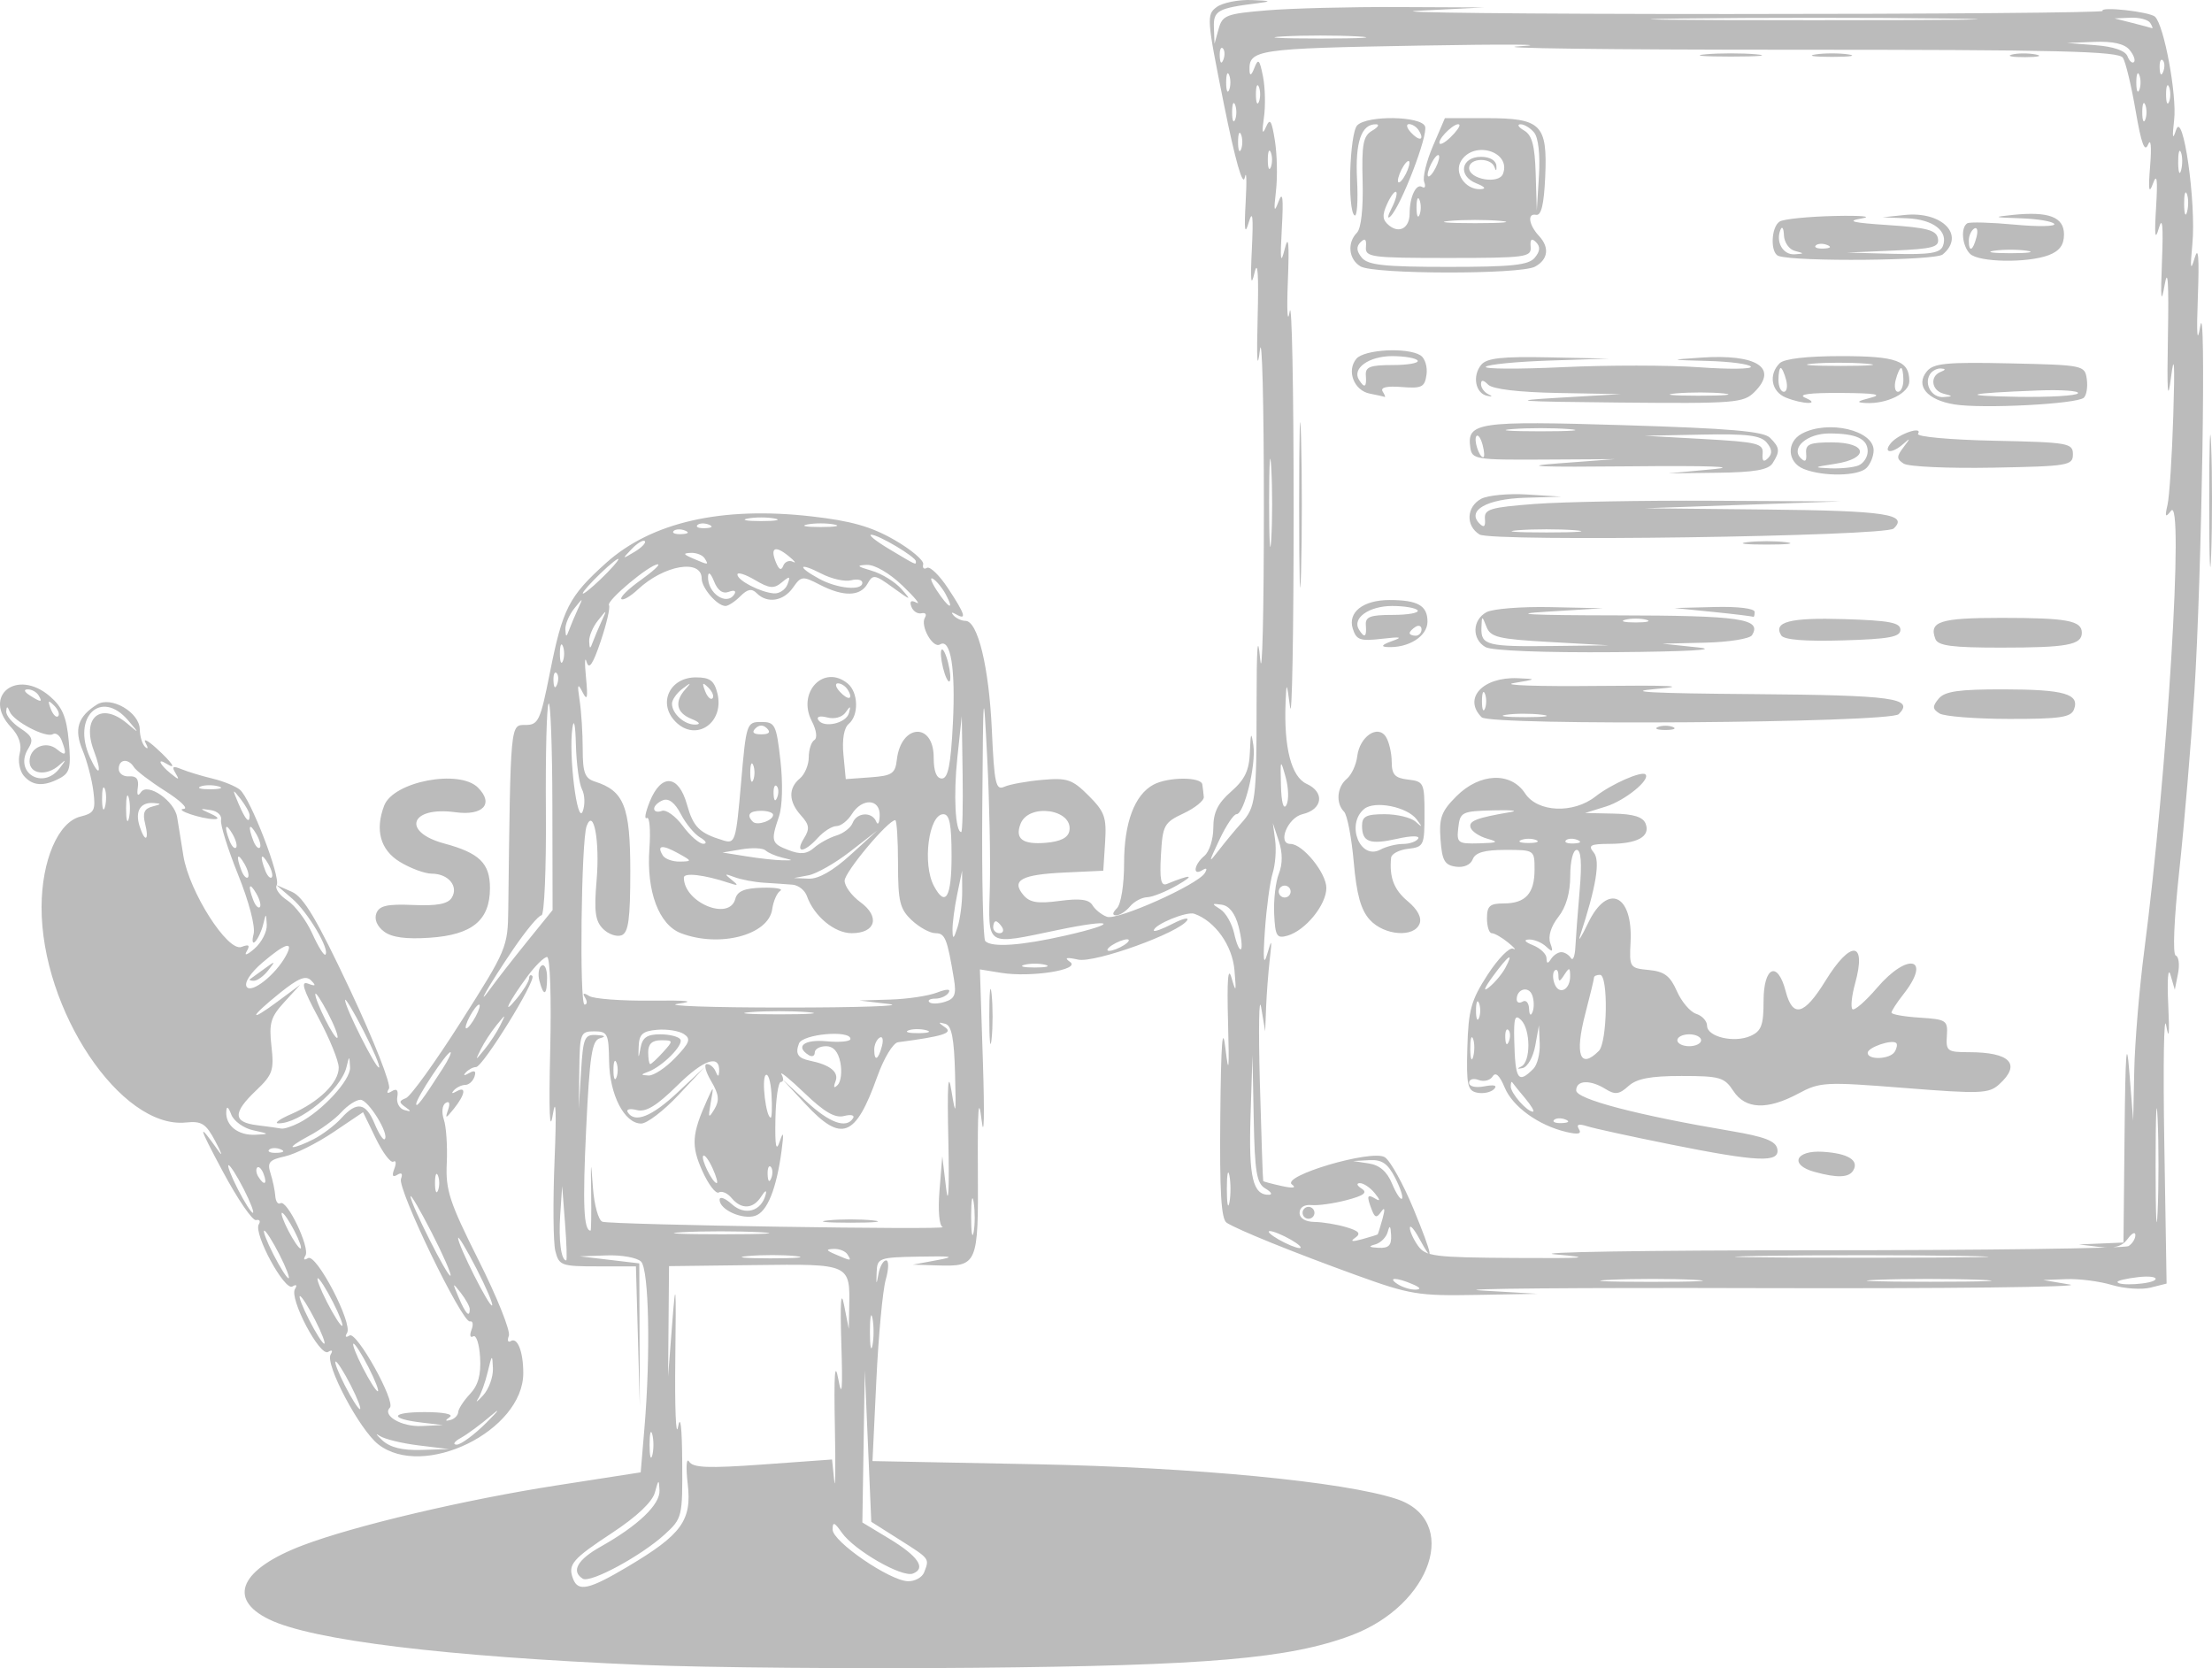 <?xml version="1.0" encoding="UTF-8" standalone="no"?>
<!-- Created with Inkscape (http://www.inkscape.org/) -->

<svg
   xmlns:dc="http://purl.org/dc/elements/1.1/"
   xmlns:cc="http://creativecommons.org/ns#"
   xmlns:rdf="http://www.w3.org/1999/02/22-rdf-syntax-ns#"
   xmlns:svg="http://www.w3.org/2000/svg"
   xmlns="http://www.w3.org/2000/svg"
   xmlns:sodipodi="http://sodipodi.sourceforge.net/DTD/sodipodi-0.dtd"
   xmlns:inkscape="http://www.inkscape.org/namespaces/inkscape"
   width="371.847"
   height="280.404"
   id="svg2"
   version="1.1"
   inkscape:version="0.48.4 r9939"
   sodipodi:docname="learn.svg">
  <defs
     id="defs4" />
  <sodipodi:namedview
     id="base"
     pagecolor="#ffffff"
     bordercolor="#666666"
     borderopacity="1.0"
     inkscape:pageopacity="0.0"
     inkscape:pageshadow="2"
     inkscape:zoom="0.7"
     inkscape:cx="280.81697"
     inkscape:cy="134.76802"
     inkscape:document-units="px"
     inkscape:current-layer="layer1"
     showgrid="false"
     inkscape:window-width="2560"
     inkscape:window-height="1057"
     inkscape:window-x="-8"
     inkscape:window-y="-8"
     inkscape:window-maximized="1"
     borderlayer="false"
     fit-margin-top="0"
     fit-margin-left="0"
     fit-margin-right="0"
     fit-margin-bottom="0" />
  <g
     inkscape:label="Layer 1"
     inkscape:groupmode="layer"
     id="layer1"
     transform="translate(221.97,-124.776)">
    <path
       style="fill:#bbbbbb;fill-opacity:1"
       d="m -113.821,404.637 c -33.251,-1.405 -55.719,-4.144 -62.938,-7.671 -7.087,-3.463 -4.804,-8.453 5.691,-12.439 8.669,-3.292 27.191,-7.663 42.683,-10.071 l 14.119,-2.195 0.631,-7.463 c 1.049,-12.41 0.76,-26.633 -0.569,-27.961 -0.66,-0.66 -3.248,-1.129 -5.75,-1.043 l -4.55,0.157 5,0.593 5,0.593 0.046,12 0.046,12 -0.327,-11.75 -0.327,-11.75 -6.45,0 c -6.104,0 -6.485,-0.139 -7.1,-2.588 -0.357,-1.423 -0.416,-8.286 -0.131,-15.25 0.335,-8.168 0.23,-10.888 -0.295,-7.662 -0.53,3.256 -0.682,-0.494 -0.438,-10.75 0.213,-8.938 -0.013,-15.75 -0.524,-15.75 -0.495,0 -1.981,1.462 -3.303,3.25 -3.156,4.268 -4.447,6.946 -1.807,3.75 1.135,-1.375 2.075,-2.913 2.087,-3.417 0.012,-0.504 0.26,-0.679 0.55,-0.389 0.703,0.703 -8.335,15.306 -9.472,15.306 -0.489,0 -1.263,0.41 -1.722,0.91 -0.492,0.537 -0.268,0.583 0.546,0.111 0.944,-0.547 1.233,-0.36 0.917,0.59 -0.255,0.764 -0.951,1.389 -1.546,1.389 -0.596,0 -1.458,0.41 -1.917,0.91 -0.484,0.529 -0.31,0.609 0.417,0.191 1.725,-0.993 1.511,0.493 -0.416,2.899 -1.371,1.71 -1.512,1.739 -0.98,0.198 0.383,-1.108 0.226,-1.557 -0.406,-1.166 -0.583,0.36 -0.712,1.575 -0.298,2.802 0.402,1.191 0.622,4.489 0.488,7.328 -0.213,4.524 0.451,6.545 5.374,16.361 3.089,6.16 5.368,11.848 5.064,12.64 -0.304,0.792 -0.155,1.195 0.331,0.894 1.123,-0.694 2.093,1.799 2.093,5.376 0,9.724 -16.787,17.954 -24.402,11.964 -3.153,-2.48 -8.971,-13.486 -7.978,-15.093 0.41,-0.664 0.236,-0.835 -0.43,-0.423 -1.384,0.855 -6.562,-8.972 -5.571,-10.575 0.412,-0.666 0.239,-0.838 -0.429,-0.425 -1.315,0.812 -6.587,-8.931 -5.652,-10.445 0.336,-0.543 0.128,-0.864 -0.462,-0.713 -0.59,0.151 -3.118,-3.55 -5.618,-8.225 -4.157,-7.774 -4.293,-8.465 -0.656,-3.337 0.716,1.01 0.466,0.262 -0.557,-1.663 -1.599,-3.01 -2.296,-3.456 -4.973,-3.183 -10.921,1.112 -24.313,-18.906 -24.251,-36.248 0.028,-7.805 2.785,-14.231 6.506,-15.165 2.385,-0.599 2.61,-1.038 2.2,-4.285 -0.252,-1.99 -1.071,-5.092 -1.821,-6.894 -1.461,-3.51 -0.79,-5.634 2.419,-7.658 2.362,-1.49 7.164,1.292 7.205,4.173 0.017,1.184 0.426,2.515 0.91,2.956 0.502,0.459 0.528,0.16 0.059,-0.697 -0.452,-0.825 0.376,-0.409 1.84,0.924 2.687,2.447 3.504,3.714 1.661,2.576 -1.628,-1.006 -1.14,0.142 0.692,1.628 1.444,1.171 1.567,1.165 0.836,-0.048 -0.669,-1.11 -0.438,-1.249 1.058,-0.635 1.053,0.432 3.389,1.139 5.192,1.571 1.803,0.432 3.867,1.275 4.587,1.872 1.797,1.491 6.933,14.821 6.18,16.039 -0.335,0.542 0.467,1.69 1.781,2.551 1.314,0.861 3.199,3.361 4.188,5.554 0.989,2.194 1.986,3.8 2.216,3.571 0.809,-0.809 -2.934,-7.131 -5.566,-9.401 l -2.664,-2.298 2.577,1.129 c 1.999,0.876 4.203,4.585 9.823,16.525 4.007,8.514 6.921,15.922 6.518,16.573 -0.47,0.76 -0.295,0.91 0.494,0.422 0.813,-0.503 1.116,-0.171 0.905,0.992 -0.174,0.961 0.358,1.94 1.183,2.176 1.191,0.341 1.225,0.237 0.166,-0.507 -1.099,-0.772 -1.081,-1.034 0.103,-1.488 0.79,-0.303 4.967,-6.103 9.282,-12.889 7.662,-12.05 7.847,-12.489 7.924,-18.838 0.383,-31.581 0.328,-31 2.889,-31 2.172,0 2.504,-0.709 4.099,-8.741 2.15,-10.828 3.189,-12.86 9.44,-18.481 7.64,-6.869 19.457,-9.554 34.52,-7.842 6.693,0.761 10.038,1.707 13.942,3.946 2.825,1.62 5.012,3.468 4.861,4.106 -0.151,0.638 0.131,0.909 0.628,0.603 0.497,-0.307 2.083,1.225 3.525,3.404 2.903,4.387 3.244,5.481 1.372,4.404 -0.726,-0.418 -0.901,-0.338 -0.417,0.191 0.458,0.501 1.356,0.91 1.996,0.91 2.077,0 3.96,7.772 4.436,18.313 0.411,9.084 0.661,10.224 2.1,9.573 0.899,-0.407 3.764,-0.928 6.366,-1.158 4.224,-0.373 5.061,-0.088 7.806,2.656 2.705,2.705 3.037,3.647 2.768,7.845 l -0.306,4.771 -6.5,0.303 c -7.253,0.338 -9.003,1.284 -6.951,3.756 1.07,1.289 2.385,1.508 6.093,1.016 3.442,-0.457 4.951,-0.26 5.543,0.724 0.448,0.743 1.542,1.618 2.432,1.944 1.757,0.643 15.225,-5.37 16.443,-7.342 0.476,-0.769 0.327,-0.95 -0.407,-0.496 -1.695,1.048 -1.408,-0.949 0.345,-2.405 0.825,-0.685 1.5,-2.805 1.5,-4.713 0,-2.601 0.749,-4.125 3,-6.1 2.321,-2.037 3.034,-3.543 3.15,-6.66 0.122,-3.287 0.229,-3.491 0.583,-1.109 0.488,3.292 -1.544,11.581 -2.839,11.581 -0.466,0 -1.748,1.913 -2.85,4.25 -1.906,4.044 -1.909,4.129 -0.075,1.75 1.06,-1.375 2.739,-3.399 3.729,-4.497 2.424,-2.687 2.571,-3.833 2.574,-20.003 10e-4,-9.853 0.184,-12.075 0.615,-7.5 0.337,3.575 0.613,-7.9 0.613,-25.5 0,-17.6 -0.302,-29.525 -0.67,-26.5 -0.439,3.598 -0.57,1.696 -0.379,-5.5 0.193,-7.27 0.015,-9.813 -0.525,-7.5 -0.587,2.518 -0.712,1.395 -0.447,-4 0.269,-5.462 0.129,-6.685 -0.515,-4.5 -0.671,2.274 -0.797,1.428 -0.522,-3.5 0.199,-3.575 0.129,-5.375 -0.157,-4 -0.33,1.591 -1.611,-2.929 -3.522,-12.426 -2.878,-14.304 -2.928,-14.981 -1.192,-16.25 0.996,-0.728 3.638,-1.257 5.87,-1.175 3.236,0.119 3.451,0.226 1.059,0.524 -6.78,0.846 -7.504,1.247 -7.4,4.095 l 0.1,2.731 0.691,-2.5 c 0.636,-2.302 1.28,-2.549 8.15,-3.119 4.103,-0.341 13.984,-0.589 21.959,-0.552 l 14.5,0.067 -11,0.552 c -6.05,0.304 17.418,0.552 52.152,0.552 34.733,0 63.009,-0.233 62.834,-0.518 -0.492,-0.803 7.91,0.126 8.819,0.976 1.524,1.425 3.699,13.169 3.213,17.352 -0.347,2.991 -0.256,3.475 0.32,1.69 1.159,-3.595 3.412,12.151 2.744,19.177 -0.392,4.118 -0.304,4.644 0.385,2.323 0.624,-2.1 0.785,-0.15 0.538,6.5 -0.241,6.491 -0.115,8.075 0.397,5 1.038,-6.23 0.268,41.916 -0.984,61.5 -0.562,8.8 -1.703,22.29 -2.535,29.978 -0.89,8.224 -1.134,14.105 -0.593,14.285 0.506,0.169 0.677,1.528 0.38,3.022 l -0.539,2.715 -0.731,-2.5 c -0.404,-1.382 -0.572,0.854 -0.375,5 0.237,4.998 0.122,6.166 -0.346,3.5 -0.387,-2.2 -0.529,6.665 -0.316,19.7 l 0.387,23.7 -2.716,0.682 c -1.494,0.375 -4.415,0.173 -6.491,-0.45 -2.076,-0.622 -5.523,-1.064 -7.659,-0.981 l -3.884,0.15 4.5,0.764 c 2.475,0.42 -20.925,0.69 -52,0.6 -31.075,-0.09 -52.225,0.087 -47,0.394 l 9.5,0.559 -10.384,0.191 c -9.604,0.177 -11.106,-0.07 -20,-3.292 -10.622,-3.848 -19.941,-7.616 -21.866,-8.839 -0.932,-0.593 -1.206,-5.167 -1.077,-17.986 0.125,-12.446 0.368,-15.535 0.881,-11.191 0.538,4.556 0.639,3.474 0.422,-4.5 -0.195,-7.157 -0.01,-9.545 0.583,-7.5 0.761,2.625 0.822,2.462 0.494,-1.304 -0.363,-4.163 -3.251,-8.214 -6.742,-9.456 -1.283,-0.457 -6.81,1.825 -6.81,2.811 0,0.275 1.4,-0.224 3.11,-1.108 1.711,-0.885 2.835,-1.163 2.498,-0.618 -1.295,2.095 -15.533,7.231 -18.343,6.617 -1.995,-0.436 -2.37,-0.327 -1.346,0.391 1.871,1.311 -6.579,2.647 -11.593,1.833 l -3.564,-0.578 0.509,15.706 c 0.28,8.639 0.185,13.006 -0.212,9.706 -0.524,-4.363 -0.699,-2.106 -0.64,8.277 0.091,16.029 -0.019,16.284 -6.919,16.066 l -4,-0.127 4,-0.742 c 3.268,-0.606 2.719,-0.717 -3,-0.608 -6.737,0.129 -7.004,0.228 -7.096,2.634 -0.084,2.175 -0.043,2.208 0.316,0.25 0.227,-1.238 0.802,-2.25 1.277,-2.25 0.475,0 0.447,1.454 -0.063,3.232 -0.51,1.778 -1.22,9.368 -1.578,16.867 l -0.651,13.635 27.398,0.532 c 26.855,0.522 51.81,2.921 60.683,5.834 10.747,3.529 5.997,17.843 -7.613,22.939 -10.406,3.896 -24.101,5.075 -63.172,5.44 -20.075,0.187 -45.193,-0.027 -55.817,-0.476 z m -2.624,-16.529 c 9.076,-5.388 10.801,-7.769 10.083,-13.914 -0.328,-2.803 -0.223,-4.47 0.235,-3.739 0.657,1.049 3.201,1.148 12.428,0.483 l 11.602,-0.836 0.36,3.517 c 0.198,1.934 0.249,-2.108 0.114,-8.983 -0.176,-8.957 -0.01,-11.225 0.585,-8 0.61,3.306 0.743,1.715 0.501,-6 -0.22,-7.01 -0.067,-9.17 0.46,-6.5 l 0.789,4 0.072,-3.5 c 0.153,-7.454 0.241,-7.414 -15.87,-7.214 l -14.418,0.178 -0.079,9.268 -0.079,9.268 0.699,-9 c 0.588,-7.568 0.67,-6.614 0.514,6 -0.102,8.25 0.104,13.425 0.457,11.5 0.406,-2.206 0.666,-0.022 0.706,5.907 0.061,9.218 0.002,9.462 -2.949,12.157 -3.953,3.611 -12.493,8.225 -13.766,7.438 -2.002,-1.237 -0.92,-3.18 2.995,-5.38 6.315,-3.549 10.012,-7.081 9.902,-9.46 -0.09,-1.942 -0.168,-1.907 -0.774,0.339 -0.429,1.591 -3.029,4.052 -7.15,6.769 -6.772,4.464 -7.528,5.352 -6.602,7.764 0.85,2.216 2.67,1.807 9.185,-2.06 z m 49.834,0.945 c 0.897,-2.337 0.982,-2.225 -4.143,-5.471 l -4.75,-3.009 -0.546,-12.719 -0.546,-12.719 -0.204,12.775 -0.204,12.775 4.482,2.707 c 4.9,2.96 6.297,5.007 4.014,5.884 -1.84,0.706 -9.878,-3.921 -11.949,-6.878 -1.25,-1.785 -1.546,-1.883 -1.546,-0.514 0,2.009 9.564,8.575 12.643,8.679 1.179,0.04 2.416,-0.639 2.75,-1.509 z m -45.704,-23.168 c -0.252,-0.963 -0.457,-0.175 -0.457,1.75 0,1.925 0.206,2.712 0.457,1.75 0.252,-0.963 0.252,-2.538 0,-3.5 z m -39.304,1.844 c -2.813,-0.343 -5.759,-1.067 -6.547,-1.609 -0.788,-0.542 -0.574,-0.198 0.475,0.765 1.307,1.199 3.369,1.706 6.547,1.609 l 4.639,-0.141 z m 11.447,-3.844 c 2.092,-2.089 2.407,-2.59 0.711,-1.132 -1.674,1.44 -3.944,3.114 -5.044,3.72 -1.1,0.606 -1.42,1.115 -0.711,1.132 0.709,0.017 2.979,-1.657 5.044,-3.72 z m -10.833,0.019 c -5.638,-0.662 -5.349,-1.769 0.461,-1.769 3.082,0 4.86,0.35 4.194,0.826 -0.842,0.602 -0.817,0.738 0.095,0.5 0.688,-0.179 1.277,-0.776 1.311,-1.326 0.033,-0.55 0.929,-1.925 1.992,-3.055 1.373,-1.462 1.861,-3.237 1.689,-6.148 -0.133,-2.251 -0.656,-3.84 -1.161,-3.53 -0.506,0.309 -0.635,-0.181 -0.286,-1.09 0.349,-0.909 0.233,-1.545 -0.258,-1.414 -1.283,0.342 -12.236,-22.299 -11.595,-23.969 0.337,-0.879 0.107,-1.131 -0.623,-0.681 -0.781,0.482 -0.944,0.156 -0.5,-1 0.362,-0.944 0.293,-1.49 -0.155,-1.213 -0.447,0.276 -1.777,-1.48 -2.954,-3.904 l -2.141,-4.406 -5.008,3.37 c -2.755,1.854 -6.411,3.678 -8.125,4.055 -2.631,0.578 -3.01,1.02 -2.429,2.835 0.378,1.183 0.74,2.905 0.805,3.827 0.065,0.922 0.454,1.469 0.865,1.215 1.107,-0.684 5.016,7.49 4.207,8.798 -0.414,0.67 -0.242,0.842 0.428,0.428 1.386,-0.857 7.562,10.97 6.568,12.578 -0.411,0.665 -0.236,0.835 0.432,0.422 1.182,-0.73 7.783,11.122 6.762,12.143 -1.319,1.319 1.964,3.228 5.298,3.081 l 3.628,-0.16 z m -12,-6.269 c -1.122,-2.2 -2.266,-4 -2.541,-4 -0.275,0 0.418,1.8 1.541,4 1.122,2.2 2.266,4 2.541,4 0.275,0 -0.418,-1.8 -1.541,-4 z m 23.898,-2.861 c -0.094,-2.42 -0.166,-2.37 -0.872,0.605 -0.424,1.784 -1.165,3.83 -1.648,4.547 -0.483,0.717 -0.09,0.445 0.872,-0.605 0.963,-1.049 1.704,-3.096 1.648,-4.547 z m -20.898,-0.139 c -1.122,-2.2 -2.266,-4 -2.541,-4 -0.275,0 0.418,1.8 1.541,4 1.122,2.2 2.266,4 2.541,4 0.275,0 -0.418,-1.8 -1.541,-4 z m 84.706,-8.25 c -0.238,-1.238 -0.433,-0.225 -0.433,2.25 0,2.475 0.195,3.487 0.433,2.25 0.238,-1.238 0.238,-3.263 0,-4.5 z m -93.706,0.25 c -1.122,-2.2 -2.266,-4 -2.541,-4 -0.275,0 0.418,1.8 1.541,4 1.122,2.2 2.266,4 2.541,4 0.275,0 -0.418,-1.8 -1.541,-4 z m 3,-3 c -1.122,-2.2 -2.266,-4 -2.541,-4 -0.275,0 0.418,1.8 1.541,4 1.122,2.2 2.266,4 2.541,4 0.275,0 -0.418,-1.8 -1.541,-4 z m 23,1.191 c 0,-0.445 -0.682,-1.682 -1.516,-2.75 -1.406,-1.8 -1.431,-1.741 -0.339,0.809 1.177,2.751 1.856,3.461 1.856,1.941 z m 1.115,-6.841 c -1.66,-3.218 -3.04,-5.523 -3.067,-5.122 -0.074,1.116 5.29,11.767 5.713,11.344 0.205,-0.205 -0.986,-3.005 -2.647,-6.222 z m 157.385,2.65 c -2.749,-1.181 -4.328,-1.181 -2.5,0 0.825,0.533 2.175,0.945 3,0.914 0.989,-0.036 0.819,-0.348 -0.5,-0.914 z m 47.294,-0.741 c -3.688,-0.192 -9.988,-0.193 -14,-0.003 -4.012,0.19 -0.994,0.347 6.706,0.349 7.7,0.002 10.982,-0.154 7.294,-0.346 z m 47.907,-0.005 c -4.84,-0.184 -12.49,-0.183 -17,0.002 -4.511,0.185 -0.551,0.335 8.799,0.334 9.35,-10e-4 13.04,-0.152 8.201,-0.336 z m 29.67,-0.046 c 0.269,-0.435 -1.055,-0.611 -2.941,-0.391 -1.886,0.22 -3.43,0.576 -3.43,0.791 0,0.753 5.887,0.383 6.371,-0.4 z m -315.371,-4.209 c -1.122,-2.2 -2.266,-4 -2.541,-4 -0.275,0 0.418,1.8 1.541,4 1.122,2.2 2.266,4 2.541,4 0.275,0 -0.418,-1.8 -1.541,-4 z m 25.614,-3.648 c -1.934,-3.768 -3.538,-6.523 -3.565,-6.121 -0.074,1.108 6.294,13.759 6.715,13.338 0.201,-0.201 -1.216,-3.449 -3.15,-7.218 z m 22.405,-1.6 -0.481,-6.252 -0.329,4.873 c -0.289,4.281 0.154,7.623 1.01,7.629 0.155,0.001 0.065,-2.812 -0.2,-6.25 z m 38.758,5.521 c -2.048,-0.215 -5.648,-0.218 -8,-0.007 -2.352,0.211 -0.676,0.387 3.724,0.391 4.4,0.004 6.324,-0.169 4.276,-0.384 z m 8.724,-0.273 c -0.34,-0.55 -1.379,-0.968 -2.309,-0.93 -1.378,0.057 -1.321,0.229 0.309,0.93 2.676,1.15 2.711,1.15 2,0 z m 119,-0.004 c -4.4,-0.382 15.221,-0.694 43.603,-0.695 28.382,-6.1e-4 52.119,-0.32 52.75,-0.71 0.631,-0.39 1.147,-1.218 1.147,-1.841 0,-0.623 -0.582,-0.336 -1.294,0.638 -0.935,1.279 -2.253,1.654 -4.75,1.351 l -3.456,-0.419 3.75,-0.16 3.75,-0.16 0.183,-18.25 c 0.141,-13.995 0.331,-16.385 0.817,-10.25 l 0.633,8 0.183,-8.542 c 0.101,-4.698 0.854,-13.698 1.674,-20 3.88,-29.836 6.741,-76.841 4.502,-73.958 -0.951,1.224 -1.059,1.041 -0.588,-1 0.318,-1.375 0.754,-8.125 0.97,-15 0.275,-8.742 0.162,-10.696 -0.374,-6.5 -0.571,4.467 -0.705,2.678 -0.525,-7 0.163,-8.79 -0.014,-11.543 -0.548,-8.5 -0.602,3.431 -0.71,2.482 -0.454,-4 0.234,-5.943 0.075,-7.598 -0.529,-5.5 -0.635,2.205 -0.758,1.277 -0.464,-3.5 0.291,-4.74 0.15,-5.823 -0.522,-4 -0.688,1.868 -0.808,1.109 -0.475,-3 0.262,-3.225 0.119,-4.7 -0.345,-3.567 -0.576,1.406 -1.145,-0.132 -2.087,-5.639 -0.712,-4.165 -1.675,-8.184 -2.138,-8.933 -0.694,-1.121 -10.579,-1.361 -56.128,-1.361 -30.407,0 -50.785,-0.262 -45.285,-0.583 5.5,-0.32 -2.15,-0.369 -17,-0.109 -27.195,0.477 -28.543,0.676 -28.414,4.191 0.036,0.985 0.317,0.829 0.819,-0.453 0.644,-1.647 0.87,-1.423 1.441,1.431 0.372,1.862 0.442,4.99 0.155,6.953 -0.361,2.465 -0.259,2.961 0.327,1.605 0.696,-1.61 0.97,-1.205 1.523,2.25 0.371,2.318 0.451,6.126 0.178,8.464 -0.397,3.406 -0.31,3.753 0.442,1.75 0.686,-1.828 0.832,-0.617 0.545,4.5 -0.305,5.431 -0.197,6.215 0.484,3.5 0.641,-2.558 0.783,-1.077 0.526,5.5 -0.196,5.016 -0.057,7.229 0.312,5 0.365,-2.2 0.663,12.875 0.663,33.5 0,20.625 -0.27,35.475 -0.6,33 -0.569,-4.269 -0.608,-4.315 -0.75,-0.89 -0.319,7.674 0.949,12.614 3.543,13.795 3.083,1.405 2.687,4.298 -0.698,5.091 -2.509,0.588 -4.291,5.003 -2.019,5.003 2.051,0 6.024,4.88 6.024,7.399 0,2.843 -3.519,7.16 -6.538,8.02 -1.803,0.514 -2.06,0.091 -2.235,-3.669 -0.109,-2.337 0.245,-5.375 0.786,-6.75 0.646,-1.643 0.643,-3.528 -0.011,-5.5 l -0.994,-3 0.388,2.911 c 0.213,1.601 0.023,4.076 -0.423,5.5 -0.446,1.424 -1.031,5.739 -1.3,9.589 -0.345,4.934 -0.231,6.114 0.385,4 0.777,-2.668 0.824,-2.558 0.419,1 -0.25,2.2 -0.524,5.8 -0.608,8 l -0.153,4 -0.673,-4 c -0.37,-2.2 -0.471,3.425 -0.225,12.5 0.247,9.075 0.502,16.576 0.567,16.669 0.065,0.093 1.468,0.467 3.117,0.831 1.88,0.415 2.526,0.327 1.732,-0.238 -1.996,-1.419 13.419,-5.97 15.589,-4.603 0.922,0.581 3.097,4.496 4.831,8.699 3.216,7.79 3.599,9.835 0.918,4.892 -0.821,-1.512 -1.51,-2.288 -1.532,-1.723 -0.022,0.565 0.587,1.915 1.353,3 1.275,1.804 2.66,1.981 16.25,2.067 12.075,0.077 13.359,-0.035 6.857,-0.599 z m 43.5,-13.891 c -4.196,-1.167 -3.134,-3.644 1.442,-3.363 4.267,0.262 6.177,1.447 5.111,3.17 -0.739,1.196 -2.736,1.254 -6.554,0.192 z m -24.284,-4.627 c -6.481,-1.301 -12.725,-2.664 -13.875,-3.029 -1.44,-0.457 -1.87,-0.306 -1.382,0.483 0.502,0.813 -0.118,0.952 -2.125,0.479 -4.677,-1.103 -9.02,-4.241 -10.365,-7.488 -0.838,-2.022 -1.521,-2.648 -2.017,-1.845 -0.412,0.667 -1.47,0.937 -2.351,0.599 -0.88,-0.338 -1.601,-0.126 -1.601,0.471 0,0.627 1.088,0.877 2.576,0.593 1.663,-0.318 2.232,-0.149 1.606,0.477 -0.533,0.533 -1.805,0.8 -2.826,0.592 -1.627,-0.33 -1.831,-1.275 -1.653,-7.632 0.176,-6.274 0.635,-7.921 3.398,-12.184 1.757,-2.712 3.691,-4.686 4.297,-4.388 0.606,0.298 0.229,-0.166 -0.839,-1.032 -1.068,-0.866 -2.305,-1.574 -2.75,-1.574 -0.445,0 -0.809,-1.125 -0.809,-2.5 0,-2.071 0.48,-2.5 2.8,-2.5 3.682,0 5.2,-1.664 5.2,-5.7 0,-3.284 -0.024,-3.3 -4.893,-3.3 -3.524,0 -5.062,0.439 -5.496,1.57 -0.361,0.942 -1.505,1.442 -2.857,1.25 -1.877,-0.267 -2.306,-1.034 -2.563,-4.589 -0.262,-3.622 0.143,-4.72 2.673,-7.25 3.926,-3.926 9.144,-4.144 11.543,-0.481 2.093,3.195 8.104,3.459 11.839,0.52 2.636,-2.073 7.767,-4.339 8.398,-3.708 0.883,0.883 -3.449,4.402 -6.645,5.396 l -3.5,1.089 4.781,0.102 c 3.395,0.072 4.96,0.566 5.396,1.703 0.824,2.147 -1.353,3.365 -6.05,3.384 -3.253,0.013 -3.682,0.245 -2.679,1.453 1.137,1.37 0.418,5.734 -2.317,14.062 -0.361,1.1 0.266,0.087 1.394,-2.25 3.25,-6.735 7.531,-4.775 7.115,3.257 -0.22,4.254 -0.145,4.368 3.067,4.677 2.612,0.251 3.587,0.986 4.718,3.555 0.784,1.781 2.246,3.499 3.25,3.817 1.004,0.319 1.825,1.215 1.825,1.993 0,1.877 4.568,2.951 7.314,1.72 1.817,-0.815 2.186,-1.807 2.186,-5.874 0,-5.805 2.366,-6.851 3.715,-1.644 1.182,4.56 3.119,4.053 6.69,-1.75 4.263,-6.928 6.953,-6.692 4.985,0.438 -0.569,2.062 -0.775,4.01 -0.456,4.329 0.318,0.318 2.186,-1.299 4.151,-3.594 5.195,-6.07 9.259,-5.057 4.416,1.1 -1.1,1.398 -2,2.784 -2,3.08 0,0.296 2.138,0.675 4.75,0.842 4.495,0.288 4.74,0.452 4.562,3.055 -0.175,2.557 0.082,2.75 3.668,2.75 6.999,0 8.891,1.997 5.123,5.407 -1.73,1.566 -3.126,1.619 -15.916,0.608 -13.363,-1.056 -14.199,-1.012 -17.838,0.939 -5.24,2.809 -8.903,2.657 -10.94,-0.453 -1.491,-2.276 -2.271,-2.5 -8.694,-2.5 -5.247,0 -7.54,0.437 -8.941,1.706 -1.539,1.392 -2.239,1.484 -3.815,0.5 -2.605,-1.627 -4.958,-1.522 -4.958,0.222 0,1.466 10.259,4.157 25.987,6.817 5.703,0.965 7.567,1.682 7.823,3.011 0.456,2.369 -3.206,2.212 -18.095,-0.777 z m -17.529,-4.162 c -0.722,-0.289 -1.584,-0.253 -1.917,0.079 -0.332,0.332 0.258,0.569 1.312,0.525 1.165,-0.048 1.402,-0.285 0.604,-0.604 z m -6.772,-3.567 c -1.042,-1.238 -2.012,-2.438 -2.155,-2.667 -0.143,-0.229 -0.261,0.076 -0.261,0.679 0,1.146 2.719,4.238 3.726,4.238 0.321,0 -0.269,-1.012 -1.311,-2.25 z m 1.384,-4.95 c 0.66,-0.66 1.141,-2.572 1.068,-4.25 l -0.132,-3.05 -0.618,3.421 c -0.34,1.881 -1.293,3.569 -2.118,3.75 -0.912,0.2 -1.01,0.101 -0.25,-0.254 1.625,-0.758 1.616,-6.194 -0.013,-7.823 -1.018,-1.018 -1.242,-0.372 -1.153,3.321 0.163,6.756 0.632,7.468 3.216,4.885 z m -10.144,-5.069 c -0.274,-0.677 -0.481,0.119 -0.461,1.769 0.02,1.65 0.244,2.204 0.498,1.231 0.254,-0.973 0.237,-2.323 -0.037,-3 z m 21.144,2.069 c 1.445,-1.445 1.622,-12.8 0.2,-12.8 -0.55,0 -1,0.203 -1,0.451 0,0.248 -0.666,3.006 -1.479,6.129 -1.79,6.872 -0.874,9.372 2.279,6.219 z m 49.741,0.133 c 0.363,-0.587 0.482,-1.244 0.265,-1.46 -0.687,-0.687 -4.806,0.722 -4.806,1.643 0,1.251 3.748,1.1 4.541,-0.183 z m -64.937,-3.663 c -0.332,-0.332 -0.569,0.258 -0.525,1.312 0.048,1.165 0.285,1.402 0.604,0.604 0.289,-0.722 0.253,-1.584 -0.079,-1.917 z m 32.396,1.729 c 0,-0.55 -0.9,-1 -2,-1 -1.1,0 -2,0.45 -2,1 0,0.55 0.9,1 2,1 1.1,0 2,-0.45 2,-1 z m -37.338,-6.25 c -0.277,-0.688 -0.504,-0.125 -0.504,1.25 0,1.375 0.227,1.938 0.504,1.25 0.277,-0.688 0.277,-1.812 0,-2.5 z m 8.939,-1.346 c -0.61,-1.588 -2.601,-1.041 -2.601,0.714 0,0.55 0.45,0.722 1,0.382 0.55,-0.34 1.036,0.196 1.079,1.191 0.048,1.105 0.28,1.31 0.594,0.526 0.283,-0.706 0.251,-1.972 -0.072,-2.813 z m -4.512,-4.571 c 1.518,-2.837 0.534,-2.17 -2.093,1.418 -1.472,2.011 -1.714,2.71 -0.633,1.832 0.96,-0.78 2.187,-2.242 2.726,-3.25 z m 10.895,1.359 c -0.013,-1.457 -0.149,-1.484 -0.985,-0.191 -0.798,1.235 -0.972,1.25 -0.985,0.083 -0.008,-0.779 -0.296,-1.136 -0.639,-0.793 -0.343,0.343 -0.346,1.346 -0.007,2.23 0.753,1.963 2.636,1.006 2.615,-1.329 z m -1.485,-4 c 0.55,0 1.275,0.445 1.611,0.988 0.336,0.543 0.674,-0.287 0.752,-1.845 0.078,-1.559 0.404,-5.871 0.725,-9.584 0.393,-4.545 0.229,-6.75 -0.502,-6.75 -0.615,0 -1.085,1.893 -1.085,4.365 0,2.853 -0.694,5.247 -2.003,6.911 -1.235,1.57 -1.754,3.251 -1.353,4.385 0.532,1.505 0.405,1.612 -0.697,0.589 -0.741,-0.688 -2.045,-1.221 -2.897,-1.187 -0.951,0.039 -0.68,0.413 0.7,0.968 1.238,0.497 2.257,1.481 2.265,2.187 0.011,0.928 0.218,0.963 0.75,0.128 0.404,-0.635 1.185,-1.155 1.735,-1.155 z m -12.426,-19.068 c -1.334,-0.373 -2.604,-1.211 -2.821,-1.863 -0.374,-1.122 0.961,-1.642 6.747,-2.624 1.375,-0.233 0.025,-0.359 -3,-0.28 -5.215,0.137 -5.516,0.287 -5.816,2.894 -0.298,2.589 -0.093,2.744 3.5,2.65 3.139,-0.082 3.386,-0.22 1.391,-0.778 z m 8.176,0.215 c -0.688,-0.277 -1.812,-0.277 -2.5,0 -0.688,0.277 -0.125,0.504 1.25,0.504 1.375,0 1.938,-0.227 1.25,-0.504 z m 6.938,-0.021 c -0.722,-0.289 -1.584,-0.253 -1.917,0.079 -0.332,0.332 0.258,0.569 1.312,0.525 1.165,-0.048 1.402,-0.285 0.604,-0.604 z M 8.3,279.385 c -1.499,-1.65 -2.22,-4.245 -2.703,-9.728 -0.362,-4.113 -1.095,-7.915 -1.63,-8.45 -1.419,-1.419 -1.187,-4.148 0.469,-5.523 0.792,-0.658 1.58,-2.355 1.75,-3.772 0.4,-3.33 3.462,-5.411 4.823,-3.278 0.526,0.825 0.963,2.708 0.972,4.184 0.012,2.18 0.532,2.743 2.765,3 2.628,0.302 2.75,0.56 2.75,5.816 0,5.257 -0.122,5.514 -2.75,5.816 -1.512,0.174 -2.802,0.849 -2.865,1.5 -0.322,3.31 0.475,5.384 2.819,7.336 1.637,1.363 2.36,2.739 1.972,3.75 -0.918,2.392 -5.962,1.999 -8.372,-0.653 z m 5.571,-12.75 c 1.104,0 2.255,-0.401 2.558,-0.892 0.319,-0.517 -1.156,-0.508 -3.505,0.019 -4.635,1.041 -5.928,0.565 -5.928,-2.186 0,-1.581 0.705,-1.941 3.8,-1.941 2.09,0 4.431,0.562 5.202,1.25 1.179,1.051 1.207,0.99 0.178,-0.379 -1.594,-2.122 -7.067,-3.208 -8.823,-1.752 -3.113,2.584 -0.685,8.662 2.731,6.834 0.98,-0.524 2.684,-0.953 3.788,-0.953 z m 42.875,-19.662 c 0.688,-0.277 1.812,-0.277 2.5,0 0.688,0.277 0.125,0.504 -1.25,0.504 -1.375,0 -1.938,-0.227 -1.25,-0.504 z m -29.643,-1.631 c -3.18,-3.18 0.188,-6.817 6.077,-6.565 3.237,0.139 3.221,0.158 -0.684,0.815 -2.2,0.37 4.1,0.586 14,0.481 12.444,-0.133 15.531,0.021 10,0.499 -5.667,0.489 -0.945,0.745 16.191,0.877 23.668,0.182 27.224,0.671 24.525,3.37 -1.477,1.477 -68.654,1.978 -70.109,0.523 z m 10.125,-0.432 c -1.797,-0.223 -4.497,-0.218 -6,0.01 -1.503,0.228 -0.032,0.41 3.268,0.405 3.3,-0.006 4.529,-0.192 2.732,-0.415 z m -9.57,-3.525 c -0.277,-0.688 -0.504,-0.125 -0.504,1.25 0,1.375 0.227,1.938 0.504,1.25 0.277,-0.688 0.277,-1.812 0,-2.5 z m 76.402,3.311 c -1.19,-0.753 -1.212,-1.178 -0.128,-2.485 1.027,-1.237 3.377,-1.573 10.936,-1.561 10.172,0.016 12.807,0.771 11.805,3.384 -0.509,1.326 -2.382,1.598 -10.896,1.586 -5.655,-0.008 -10.927,-0.424 -11.717,-0.924 z M 27.746,233.546 c -2.328,-1.344 -2.226,-4.586 0.184,-5.876 1.064,-0.569 5.901,-0.949 10.75,-0.844 l 8.816,0.191 -9.5,0.583 c -6.486,0.398 -2.758,0.592 11.754,0.613 20.909,0.029 24.516,0.557 22.8,3.334 -0.37,0.598 -3.908,1.163 -7.863,1.255 l -7.191,0.168 6,0.636 c 3.67,0.389 -1.768,0.697 -14,0.793 -11.954,0.094 -20.704,-0.25 -21.75,-0.854 z m 10.847,-0.855 c -8.693,-0.488 -9.998,-0.801 -10.68,-2.556 -0.748,-1.925 -0.78,-1.919 -0.847,0.167 -0.095,2.929 0.935,3.193 11.93,3.061 l 9.5,-0.115 z m 16.153,-3.746 c -0.963,-0.252 -2.538,-0.252 -3.5,0 -0.963,0.252 -0.175,0.457 1.75,0.457 1.925,0 2.712,-0.206 1.75,-0.457 z m -42.75,3.606 c 1.938,-0.686 1.56,-0.775 -1.682,-0.399 -3.636,0.422 -4.272,0.201 -4.873,-1.69 -0.881,-2.777 1.737,-4.827 6.164,-4.827 4.759,0 6.391,0.928 6.391,3.632 0,2.468 -3.215,4.482 -6.815,4.269 -1.085,-0.064 -0.794,-0.415 0.815,-0.984 z m -4.361,-2.666 c -0.114,-1.436 0.697,-1.75 4.518,-1.75 2.561,0 4.447,-0.338 4.191,-0.75 -0.256,-0.412 -2.184,-0.75 -4.284,-0.75 -3.879,0 -6.771,2.046 -5.59,3.956 0.938,1.518 1.324,1.284 1.166,-0.706 z m 9.361,0.691 c 0,-0.582 -0.45,-0.781 -1,-0.441 -0.55,0.34 -1,0.816 -1,1.059 0,0.243 0.45,0.441 1,0.441 0.55,0 1,-0.477 1,-1.059 z m 86.38,1.607 c -1.129,-2.942 0.765,-3.548 11.097,-3.548 11.052,0 13.523,0.457 13.523,2.5 0,2.046 -2.473,2.5 -13.613,2.5 -8.213,0 -10.569,-0.311 -11.007,-1.452 z m -25.912,-0.6 c -1.411,-2.283 1.448,-3.02 10.622,-2.738 7.569,0.233 9.41,0.583 9.41,1.79 0,1.21 -1.868,1.555 -9.669,1.785 -6.359,0.188 -9.907,-0.099 -10.363,-0.837 z M -3.576,209.635 c 0,-12.375 0.144,-17.438 0.319,-11.25 0.175,6.188 0.175,16.312 0,22.5 -0.175,6.188 -0.319,1.125 -0.319,-11.25 z m 69.572,18 -6.5,-0.655 6.75,-0.173 c 3.948,-0.101 6.75,0.242 6.75,0.827 0,0.55 -0.113,0.922 -0.25,0.827 -0.138,-0.095 -3.175,-0.467 -6.75,-0.827 z m 5.75,-11.723 c 1.788,-0.222 4.713,-0.222 6.5,0 1.788,0.222 0.325,0.403 -3.25,0.403 -3.575,0 -5.037,-0.181 -3.25,-0.403 z m -45,-1.294 c -2.361,-1.459 -2.213,-4.664 0.276,-5.996 1.114,-0.596 4.602,-0.922 7.75,-0.724 l 5.724,0.36 -6.128,0.189 c -6.413,0.198 -9.823,2.139 -7.623,4.338 0.752,0.752 1.018,0.52 0.908,-0.792 -0.138,-1.63 0.881,-1.936 8.343,-2.507 4.675,-0.358 18.175,-0.6 30,-0.538 l 21.5,0.113 -16.5,0.575 -16.5,0.575 20.691,0.212 c 19.791,0.203 23.727,0.797 21.172,3.197 -1.405,1.32 -67.558,2.268 -69.613,0.998 z m 16,-0.718 c -2.612,-0.206 -6.888,-0.206 -9.5,0 -2.612,0.206 -0.475,0.375 4.75,0.375 5.225,0 7.362,-0.169 4.75,-0.375 z m 23.25,-10.256 c 4.603,-0.429 -0.805,-0.616 -14,-0.483 -15.16,0.153 -18.699,0.006 -12,-0.496 l 9.5,-0.712 -12,0.07 c -11.392,0.067 -12.015,-0.035 -12.298,-1.996 -0.616,-4.268 1.196,-4.533 25.795,-3.784 17.918,0.546 23.494,1.027 24.588,2.121 1.655,1.655 1.716,2.248 0.436,4.272 -0.709,1.121 -3.042,1.526 -9.235,1.604 l -8.287,0.104 7.5,-0.7 z m 9.035,-4.467 c -1.014,-1.222 -3.281,-1.502 -10.908,-1.349 l -9.628,0.194 10,0.556 c 8.953,0.498 9.984,0.751 9.843,2.413 -0.111,1.313 0.155,1.545 0.908,0.792 0.752,-0.752 0.689,-1.516 -0.216,-2.607 z m -47.756,0.418 c -0.293,-1.122 -0.757,-1.816 -1.03,-1.543 -0.541,0.541 0.415,3.583 1.126,3.583 0.241,0 0.198,-0.918 -0.096,-2.04 z m 14.471,-2.695 c -2.612,-0.206 -6.888,-0.206 -9.5,0 -2.612,0.206 -0.475,0.375 4.75,0.375 5.225,0 7.362,-0.169 4.75,-0.375 z m 39.5,6.704 c -2.773,-1.115 -2.954,-4.522 -0.316,-5.934 4.407,-2.359 12.066,-0.582 12.066,2.8 0,0.971 -0.54,2.305 -1.2,2.965 -1.39,1.39 -7.277,1.484 -10.55,0.169 z m 9.168,-0.576 c 0.87,-0.334 1.582,-1.411 1.582,-2.393 0,-2.106 -1.925,-3 -6.459,-3 -3.718,0 -6.517,2.424 -4.792,4.149 0.752,0.752 1.018,0.52 0.908,-0.792 -0.131,-1.557 0.57,-1.857 4.343,-1.857 5.986,0 6.363,2.717 0.5,3.608 -3.642,0.554 -3.717,0.621 -0.832,0.75 1.743,0.078 3.88,-0.131 4.75,-0.465 z m 7.646,-0.317 c -1.228,-0.79 -1.235,-1.188 -0.048,-2.75 1.188,-1.564 1.186,-1.647 -0.014,-0.576 -1.905,1.699 -3.528,1.589 -2.091,-0.142 1.277,-1.539 5.415,-2.943 4.55,-1.544 -0.298,0.483 5.439,1.003 12.749,1.157 12.531,0.263 13.291,0.394 13.291,2.279 0,1.889 -0.75,2.014 -13.5,2.25 -7.425,0.138 -14.146,-0.166 -14.936,-0.674 z m 8.538,-9.953 c -4.624,-0.74 -6.645,-3.162 -4.648,-5.569 1.126,-1.357 3.338,-1.568 13.942,-1.334 12.399,0.274 12.609,0.317 12.938,2.644 0.184,1.301 -0.041,2.709 -0.5,3.128 -1.163,1.063 -17.004,1.887 -21.733,1.13 z m -1.852,-1.813 c -2.019,-0.528 -2.344,-2.904 -0.5,-3.648 0.901,-0.364 0.918,-0.526 0.059,-0.583 -0.655,-0.043 -1.482,0.393 -1.839,0.969 -1.035,1.674 0.306,3.963 2.248,3.836 1.669,-0.109 1.671,-0.145 0.031,-0.573 z m 22.599,-0.061 c 0.257,-0.412 -2.754,-0.627 -6.691,-0.476 -12.184,0.466 -13.592,0.899 -3.467,1.066 5.33,0.088 9.901,-0.177 10.158,-0.59 z m -87.349,0.75 10.5,-0.609 -10.55,-0.196 c -6.625,-0.123 -10.996,-0.642 -11.75,-1.396 -0.834,-0.834 -1.2,-0.859 -1.2,-0.083 0,0.614 0.562,1.379 1.25,1.7 0.758,0.354 0.659,0.452 -0.25,0.25 -1.954,-0.434 -2.494,-3.367 -0.96,-5.215 0.931,-1.122 3.506,-1.404 11.333,-1.243 l 10.128,0.209 -9.989,0.33 c -5.494,0.181 -10.31,0.65 -10.702,1.041 -0.392,0.391 5.453,0.421 12.989,0.067 7.536,-0.354 17.826,-0.346 22.867,0.018 5.041,0.364 8.952,0.316 8.691,-0.106 -0.261,-0.422 -3.486,-0.851 -7.166,-0.953 -6.63,-0.183 -6.641,-0.188 -1.244,-0.559 9.404,-0.646 13.09,1.708 9.031,5.767 -1.856,1.856 -3.247,1.965 -22.727,1.782 -17.251,-0.163 -18.98,-0.298 -10.25,-0.804 z m 27.776,-0.727 c -2.048,-0.215 -5.648,-0.218 -8,-0.007 -2.352,0.211 -0.676,0.387 3.724,0.391 4.4,0.004 6.324,-0.169 4.276,-0.384 z m 10.474,0.696 c -2.443,-0.982 -2.965,-3.853 -1.05,-5.769 0.758,-0.758 4.556,-1.2 10.3,-1.2 9.404,0 11.5,0.77 11.5,4.225 0,1.976 -3.749,3.85 -7.315,3.657 -1.691,-0.092 -1.507,-0.291 0.815,-0.882 2.141,-0.545 0.708,-0.777 -5,-0.811 -5.308,-0.032 -7.327,0.241 -6,0.811 2.736,1.176 -0.321,1.146 -3.25,-0.031 z m 0.04,-2.969 c -0.288,-1.1 -0.696,-2 -0.906,-2 -0.211,0 -0.383,0.9 -0.383,2 0,1.1 0.408,2 0.906,2 0.499,0 0.671,-0.9 0.383,-2 z m 19.71,0 c 0,-1.1 -0.173,-2 -0.383,-2 -0.211,0 -0.619,0.9 -0.906,2 -0.288,1.1 -0.115,2 0.383,2 0.499,0 0.906,-0.9 0.906,-2 z m -6.28,-2.736 c -2.629,-0.207 -6.679,-0.204 -9,0.006 -2.321,0.21 -0.17,0.379 4.78,0.376 4.95,-0.003 6.849,-0.175 4.22,-0.381 z m -83.423,5.037 c -2.649,-0.514 -3.93,-3.833 -2.257,-5.848 1.315,-1.584 8.593,-1.971 10.798,-0.574 0.736,0.466 1.186,1.922 1,3.235 -0.298,2.108 -0.786,2.351 -4.18,2.082 -2.505,-0.199 -3.616,0.062 -3.191,0.75 0.359,0.58 0.513,0.994 0.343,0.919 -0.17,-0.075 -1.3,-0.328 -2.512,-0.563 z m -0.658,-3.05 c -0.114,-1.436 0.697,-1.75 4.518,-1.75 2.561,0 4.447,-0.338 4.191,-0.75 -0.256,-0.412 -2.184,-0.75 -4.284,-0.75 -3.879,0 -6.771,2.046 -5.59,3.956 0.938,1.518 1.324,1.284 1.166,-0.706 z m -0.889,-18.33 c -1.997,-1.163 -2.296,-3.974 -0.603,-5.667 0.698,-0.698 1.07,-4.074 0.95,-8.622 -0.166,-6.274 0.091,-7.643 1.603,-8.522 0.99,-0.576 1.293,-1.061 0.673,-1.078 -2.495,-0.067 -3.542,2.977 -3.21,9.335 0.185,3.548 -2.9e-4,6.24 -0.413,5.983 -1.247,-0.776 -0.859,-13.84 0.45,-15.149 1.708,-1.708 10.723,-1.564 11.393,0.183 0.556,1.45 -4.032,13.392 -5.809,15.117 -0.566,0.55 -0.488,-0.051 0.174,-1.336 0.662,-1.285 1.015,-2.524 0.785,-2.754 -0.23,-0.23 -0.916,0.674 -1.525,2.01 -0.864,1.896 -0.799,2.683 0.294,3.59 1.751,1.453 3.488,0.463 3.488,-1.987 0,-2.765 1.088,-5.086 2.093,-4.465 0.486,0.3 0.646,-0.073 0.356,-0.83 -0.291,-0.757 0.374,-3.48 1.476,-6.052 l 2.004,-4.675 6.964,0 c 9.246,0 10.29,1.04 9.9,9.865 -0.206,4.656 -0.666,6.561 -1.543,6.385 -1.508,-0.302 -1.227,1.689 0.5,3.548 1.807,1.944 1.537,3.978 -0.684,5.167 -2.491,1.333 -27.014,1.296 -29.316,-0.045 z m 29.285,-1.462 c 0.905,-1.09 0.968,-1.854 0.216,-2.607 -0.752,-0.752 -1.018,-0.52 -0.908,0.792 0.146,1.728 -0.814,1.857 -13.843,1.857 -13.029,0 -13.989,-0.129 -13.843,-1.857 0.111,-1.313 -0.155,-1.545 -0.908,-0.792 -0.752,0.752 -0.689,1.516 0.216,2.607 1.036,1.248 3.811,1.542 14.535,1.542 10.724,0 13.5,-0.294 14.535,-1.542 z m -5.785,-6.19 c -2.337,-0.211 -6.162,-0.211 -8.5,0 -2.337,0.211 -0.425,0.383 4.25,0.383 4.675,0 6.588,-0.172 4.25,-0.383 z m -13.588,-3.518 c -0.277,-0.688 -0.504,-0.125 -0.504,1.25 0,1.375 0.227,1.938 0.504,1.25 0.277,-0.688 0.277,-1.812 0,-2.5 z m 19.268,-11.334 c -0.646,-0.779 -1.682,-1.402 -2.302,-1.385 -0.62,0.017 -0.34,0.489 0.622,1.05 1.331,0.775 1.795,2.505 1.939,7.22 l 0.189,6.2 0.363,-5.834 c 0.219,-3.524 -0.102,-6.395 -0.812,-7.25 z m -9.754,8.526 c -3.115,-1.249 -2.523,-4.441 0.824,-4.441 1.482,0 2.517,0.601 2.583,1.5 0.063,0.862 -0.068,0.969 -0.31,0.25 -0.573,-1.706 -4.273,-1.59 -4.273,0.133 0,1.911 5.003,2.773 5.691,0.98 1.428,-3.721 -4.847,-5.683 -7.031,-2.197 -1.253,1.999 0.68,4.869 3.212,4.77 1.067,-0.042 0.827,-0.384 -0.697,-0.995 z m -11.206,-3.441 c 0,-0.55 -0.436,-0.325 -0.969,0.5 -0.533,0.825 -0.969,1.95 -0.969,2.5 0,0.55 0.436,0.325 0.969,-0.5 0.533,-0.825 0.969,-1.95 0.969,-2.5 z m 5,-1 c 0,-0.55 -0.436,-0.325 -0.969,0.5 -0.533,0.825 -0.969,1.95 -0.969,2.5 0,0.55 0.436,0.325 0.969,-0.5 0.533,-0.825 0.969,-1.95 0.969,-2.5 z m 3.388,-5.393 c -0.465,-0.591 -3.357,2.006 -3.357,3.015 0,0.483 0.825,0.09 1.833,-0.872 1.008,-0.963 1.694,-1.927 1.524,-2.143 z m -6.816,0.959 c -0.363,-0.587 -1.1,-1.067 -1.64,-1.067 -0.539,0 -0.4,0.63 0.309,1.399 1.436,1.558 2.357,1.328 1.331,-0.333 z m 60.486,21.1 c -1.429,-0.464 -1.289,-4.886 0.183,-5.797 0.666,-0.411 4.828,-0.829 9.25,-0.929 4.422,-0.1 6.465,0.087 4.54,0.414 -2.68,0.455 -1.628,0.718 4.49,1.12 6.482,0.426 8.052,0.847 8.315,2.232 0.279,1.469 -0.766,1.754 -7.49,2.049 l -7.815,0.342 7.781,0.201 c 6.154,0.159 7.903,-0.115 8.362,-1.312 0.953,-2.484 -1.621,-4.476 -6.016,-4.655 l -4.128,-0.168 3.708,-0.39 c 6.337,-0.666 10.276,3.42 6.399,6.638 -1.255,1.041 -24.496,1.256 -27.58,0.255 z m 2.723,-0.856 c -0.963,-0.252 -1.786,-1.437 -1.829,-2.634 -0.043,-1.197 -0.311,-1.599 -0.594,-0.894 -0.821,2.044 0.452,4.227 2.392,4.101 1.669,-0.109 1.671,-0.145 0.031,-0.573 z m 5.438,-0.994 c -0.722,-0.289 -1.584,-0.253 -1.917,0.079 -0.332,0.332 0.258,0.569 1.312,0.525 1.165,-0.048 1.402,-0.285 0.604,-0.604 z m 24.013,1.483 c -1.337,-1.337 -1.609,-4.438 -0.45,-5.129 0.412,-0.246 3.978,-0.146 7.924,0.223 3.946,0.368 6.957,0.318 6.691,-0.112 -0.266,-0.43 -2.819,-0.857 -5.674,-0.95 -4.578,-0.148 -4.73,-0.216 -1.286,-0.57 6.042,-0.621 8.595,0.354 8.595,3.281 0,1.77 -0.754,2.792 -2.565,3.481 -3.575,1.359 -11.791,1.22 -13.235,-0.225 z m 9.55,-0.516 c -1.512,-0.229 -3.987,-0.229 -5.5,0 -1.512,0.229 -0.275,0.417 2.75,0.417 3.025,0 4.263,-0.187 2.75,-0.417 z m -8.46,-2.285 c 0.288,-1.101 0.115,-1.749 -0.383,-1.441 -0.499,0.308 -0.907,1.209 -0.907,2.001 0,2.07 0.679,1.775 1.29,-0.56 z M 64.746,133.903 c 2.337,-0.211 6.162,-0.211 8.5,0 2.337,0.211 0.425,0.383 -4.25,0.383 -4.675,0 -6.588,-0.172 -4.25,-0.383 z m 18.5,0.016 c 1.512,-0.229 3.987,-0.229 5.5,0 1.512,0.229 0.275,0.417 -2.75,0.417 -3.025,0 -4.263,-0.187 -2.75,-0.417 z m 32.988,0.029 c 0.956,-0.25 2.756,-0.259 4,-0.02 1.244,0.239 0.462,0.444 -1.738,0.455 -2.2,0.011 -3.218,-0.185 -2.262,-0.435 z m -7.988,201.939 c -9.488,-0.164 -25.013,-0.164 -34.5,0 -9.488,0.164 -1.725,0.299 17.25,0.299 18.975,0 26.738,-0.134 17.25,-0.299 z m 32.493,-23.002 c -0.187,-4.263 -0.341,-0.775 -0.341,7.75 0,8.525 0.153,12.012 0.341,7.75 0.187,-4.263 0.187,-11.238 0,-15.5 z m -313.243,18.75 c -0.853,-1.65 -1.776,-3 -2.051,-3 -0.275,0 0.198,1.35 1.051,3 0.853,1.65 1.776,3 2.051,3 0.275,0 -0.198,-1.35 -1.051,-3 z m 167.5,1.5 c -1.375,-0.786 -2.95,-1.429 -3.5,-1.429 -0.55,0 0.125,0.643 1.5,1.429 1.375,0.786 2.95,1.429 3.5,1.429 0.55,0 -0.125,-0.643 -1.5,-1.429 z m 16.884,-0.75 c -0.082,-1.594 -0.246,-1.758 -0.561,-0.561 -0.245,0.929 -1.205,1.889 -2.134,2.134 -1.196,0.316 -1.033,0.479 0.561,0.561 1.732,0.089 2.223,-0.402 2.134,-2.134 z m -70.166,-5.486 c -0.23,-1.52 -0.424,-0.514 -0.432,2.236 -0.007,2.75 0.181,3.994 0.418,2.764 0.237,-1.23 0.244,-3.48 0.014,-5 z m 67.908,5.362 c 0.069,-0.069 0.436,-1.251 0.816,-2.626 0.458,-1.658 0.378,-2.051 -0.237,-1.166 -0.746,1.074 -1.051,1.01 -1.566,-0.332 -0.913,-2.38 -0.803,-2.719 0.611,-1.869 0.849,0.51 0.81,0.209 -0.122,-0.941 -0.755,-0.931 -1.88,-1.685 -2.5,-1.677 -0.626,0.009 -0.495,0.415 0.294,0.915 1.055,0.668 0.41,1.167 -2.5,1.935 -2.157,0.569 -4.822,0.945 -5.922,0.835 -1.2,-0.12 -2,0.399 -2,1.3 0,0.924 0.96,1.513 2.5,1.534 1.375,0.019 3.78,0.416 5.345,0.882 2.154,0.642 2.518,1.075 1.5,1.782 -0.901,0.625 -0.52,0.706 1.155,0.244 1.375,-0.379 2.557,-0.746 2.626,-0.816 z m -12.626,-3.626 c 0,-0.55 0.45,-1 1,-1 0.55,0 1,0.45 1,1 0,0.55 -0.45,1 -1,1 -0.55,0 -1,-0.45 -1,-1 z m -91.292,3.257 c -3.735,-0.193 -9.585,-0.191 -13,0.003 -3.415,0.195 -0.358,0.353 6.792,0.351 7.15,-0.002 9.944,-0.161 6.208,-0.354 z m -28.299,-6.505 c -0.082,-5.687 -0.055,-5.773 0.301,-0.951 0.215,2.916 0.931,5.48 1.59,5.698 1.571,0.521 58.503,1.416 57.199,0.9 -0.583,-0.231 -0.805,-2.794 -0.533,-6.148 l 0.467,-5.752 0.66,5.5 c 0.374,3.118 0.531,-0.347 0.363,-8 -0.208,-9.476 -0.053,-12.01 0.519,-8.5 0.731,4.486 0.793,4.185 0.604,-2.939 -0.157,-5.916 -0.576,-8.037 -1.645,-8.326 -1.243,-0.336 -1.243,-0.255 -0.003,0.609 1.358,0.946 -0.4,1.497 -7.931,2.485 -0.838,0.11 -2.382,2.665 -3.5,5.792 -3.657,10.229 -6,11.129 -12.047,4.628 l -3.953,-4.25 4.042,3.75 c 3.943,3.658 6.768,4.675 7.9,2.843 0.308,-0.499 -0.373,-0.663 -1.515,-0.364 -1.514,0.396 -3.311,-0.644 -6.646,-3.843 -2.514,-2.412 -4.254,-3.823 -3.867,-3.136 0.387,0.688 0.339,1.251 -0.106,1.253 -0.445,10e-4 -0.861,2.814 -0.925,6.25 -0.086,4.592 0.108,5.585 0.728,3.747 0.629,-1.862 0.71,-1.48 0.316,1.5 -0.858,6.492 -2.424,10.364 -4.452,11.008 -2.173,0.69 -5.976,-1.027 -5.976,-2.698 0,-0.616 0.926,-0.281 2.059,0.743 2.206,1.996 4.961,1.21 5.69,-1.624 0.213,-0.828 -0.098,-0.693 -0.74,0.321 -1.356,2.143 -3.351,2.247 -4.999,0.261 -0.68,-0.819 -1.643,-1.237 -2.14,-0.93 -0.497,0.307 -1.749,-1.328 -2.782,-3.634 -1.9,-4.244 -1.766,-6.17 0.834,-11.947 1.098,-2.441 1.112,-2.429 0.588,0.5 -0.462,2.582 -0.377,2.736 0.607,1.106 0.901,-1.491 0.785,-2.501 -0.543,-4.75 -0.928,-1.571 -1.249,-2.856 -0.714,-2.856 0.535,0 1.2,0.562 1.478,1.25 0.364,0.901 0.526,0.918 0.583,0.059 0.2,-3.011 -2.519,-2.145 -6.94,2.21 -3.576,3.522 -5.366,4.614 -6.906,4.211 -1.143,-0.299 -1.826,-0.135 -1.518,0.363 1.171,1.895 4.024,0.76 8.405,-3.343 l 4.538,-4.25 -4.458,4.75 c -2.452,2.612 -5.254,4.75 -6.227,4.75 -2.812,0 -5.306,-4.841 -5.388,-10.456 -0.068,-4.653 -0.261,-5.044 -2.5,-5.044 -2.312,0 -2.431,0.309 -2.511,6.5 l -0.084,6.5 0.382,-6.25 c 0.349,-5.703 0.575,-6.24 2.584,-6.134 1.467,0.077 1.664,0.26 0.59,0.547 -1.35,0.361 -1.728,2.86 -2.323,15.361 -0.599,12.593 -0.408,16.965 0.745,16.978 0.105,0.001 0.15,-2.811 0.101,-6.25 z m 39.84,4.519 c 2.062,-0.216 5.438,-0.216 7.5,0 2.062,0.216 0.375,0.392 -3.75,0.392 -4.125,0 -5.812,-0.177 -3.75,-0.392 z m -98.25,-5.272 c -1.122,-2.2 -2.266,-4 -2.541,-4 -0.275,0 0.418,1.8 1.541,4 1.122,2.2 2.266,4 2.541,4 0.275,0 -0.418,-1.8 -1.541,-4 z m 165.706,-2.25 c -0.238,-1.238 -0.433,-0.225 -0.433,2.25 0,2.475 0.195,3.487 0.433,2.25 0.238,-1.238 0.238,-3.263 0,-4.5 z m 27.842,0.343 c -1.238,-2.395 -2.214,-3.059 -4.324,-2.943 l -2.724,0.15 2.652,0.407 c 1.797,0.276 3.049,1.366 3.885,3.382 0.678,1.636 1.43,2.777 1.671,2.536 0.242,-0.242 -0.281,-1.831 -1.16,-3.532 z m -160.886,-0.343 c -0.277,-0.688 -0.504,-0.125 -0.504,1.25 0,1.375 0.227,1.938 0.504,1.25 0.277,-0.688 0.277,-1.812 0,-2.5 z m 139.088,2.17 c -1.471,-0.857 -1.784,-2.725 -1.961,-11.72 l -0.211,-10.7 -0.325,10.354 c -0.32,10.195 0.392,13.189 3.119,13.116 0.62,-0.017 0.34,-0.489 -0.622,-1.05 z M -177.659,322.092 c -0.326,-0.849 -0.807,-1.329 -1.069,-1.067 -0.262,0.262 -0.18,0.957 0.183,1.543 0.986,1.595 1.562,1.286 0.886,-0.477 z m 75.471,-0.961 c -0.628,-1.377 -1.329,-2.316 -1.56,-2.086 -0.467,0.467 1.56,4.59 2.257,4.59 0.244,0 -0.07,-1.127 -0.698,-2.504 z m 9.788,-0.225 c -0.332,-0.332 -0.569,0.258 -0.525,1.312 0.048,1.165 0.285,1.402 0.604,0.604 0.289,-0.722 0.253,-1.584 -0.079,-1.917 z m -82.417,-2.954 c -0.722,-0.289 -1.584,-0.253 -1.917,0.079 -0.332,0.332 0.258,0.569 1.312,0.525 1.165,-0.048 1.402,-0.285 0.604,-0.604 z m 5.615,-1.715 c 1.486,-0.769 3.559,-2.344 4.605,-3.5 2.614,-2.888 4.129,-2.637 5.606,0.93 0.691,1.668 1.454,2.834 1.695,2.593 0.821,-0.821 -2.753,-6.625 -4.079,-6.625 -0.726,0 -2.176,0.947 -3.223,2.104 -1.047,1.157 -3.479,2.937 -5.405,3.956 -1.926,1.019 -3.141,1.872 -2.701,1.896 0.44,0.024 2.016,-0.585 3.502,-1.353 z m -10.203,-1.471 c -1.595,-0.347 -3.251,-1.532 -3.68,-2.632 -0.538,-1.382 -0.801,-1.521 -0.849,-0.45 -0.105,2.31 2.003,3.965 4.88,3.832 2.442,-0.113 2.428,-0.145 -0.351,-0.75 z m 7.716,-1.252 c 3.888,-1.994 8.687,-7.218 8.568,-9.326 -0.113,-2.008 -0.127,-2.009 -0.6,-0.054 -0.927,3.834 -7.889,9.569 -11.485,9.461 -0.715,-0.021 0.272,-0.721 2.193,-1.554 4.682,-2.03 8.012,-5.297 7.984,-7.831 -0.013,-1.142 -1.558,-4.925 -3.435,-8.408 -2.56,-4.751 -2.992,-6.172 -1.727,-5.691 1.286,0.49 1.409,0.363 0.52,-0.533 -0.891,-0.898 -2.127,-0.401 -5.25,2.108 -5.123,4.117 -5.367,5.137 -0.335,1.401 l 3.75,-2.784 -2.67,2.916 c -2.298,2.509 -2.599,3.543 -2.16,7.416 0.459,4.049 0.2,4.794 -2.58,7.437 -3.951,3.755 -3.907,5.335 0.16,5.84 1.788,0.222 3.617,0.475 4.066,0.563 0.449,0.088 1.799,-0.344 3,-0.96 z m 79.411,-4.82 c -0.125,-2.167 -0.57,-3.602 -0.99,-3.188 -0.706,0.697 0.074,7.128 0.865,7.128 0.194,0 0.25,-1.773 0.125,-3.94 z m -55.265,-4.31 c 0.973,-1.512 1.551,-2.75 1.286,-2.75 -0.635,0 -5.748,7.741 -5.748,8.701 0,0.742 1.11,-0.739 4.462,-5.951 z m 66.845,-1 c -0.36,-1.836 -1.166,-2.75 -2.423,-2.75 -1.036,0 -1.883,0.477 -1.883,1.059 0,0.582 -0.45,0.781 -1,0.441 -2.358,-1.458 -0.773,-2.688 3,-2.329 2.2,0.21 4,0.032 4,-0.395 0,-1.546 -8.041,-0.833 -8.655,0.767 -0.659,1.717 -0.183,2.473 1.813,2.881 3.406,0.695 4.929,1.908 4.34,3.455 -0.407,1.068 -0.282,1.28 0.366,0.621 0.54,-0.55 0.739,-2.237 0.443,-3.75 z m -37.644,0 c -0.277,-0.688 -0.504,-0.125 -0.504,1.25 0,1.375 0.227,1.938 0.504,1.25 0.277,-0.688 0.277,-1.812 0,-2.5 z m 9.883,-0.797 c 2.446,-2.553 2.679,-3.204 1.437,-4.011 -0.815,-0.53 -2.832,-0.846 -4.482,-0.703 -2.433,0.211 -3.018,0.733 -3.096,2.761 -0.084,2.175 -0.043,2.208 0.316,0.25 0.315,-1.716 1.095,-2.25 3.287,-2.25 1.581,0 3.112,0.385 3.403,0.855 0.58,0.939 -3.031,4.569 -5.41,5.439 -1.292,0.472 -1.284,0.559 0.063,0.627 0.86,0.043 2.877,-1.292 4.482,-2.968 z m -52.431,-4.603 c -1.66,-3.218 -3.04,-5.523 -3.067,-5.122 -0.074,1.116 5.29,11.767 5.713,11.344 0.205,-0.205 -0.986,-3.005 -2.647,-6.222 z m 50.385,3.65 c 1.757,-1.941 1.747,-2 -0.345,-2 -1.488,0 -2.155,0.619 -2.155,2 0,1.1 0.155,2 0.345,2 0.19,0 1.159,-0.9 2.155,-2 z m -27.372,-4.5 c 0.982,-2 0.982,-2 -0.647,0 -0.896,1.1 -2.07,2.9 -2.61,4 -0.982,2 -0.982,2 0.647,0 0.896,-1.1 2.07,-2.9 2.61,-4 z m 64.162,3.499 c 0.288,-1.101 0.115,-1.749 -0.383,-1.441 -0.499,0.308 -0.907,1.209 -0.907,2.001 0,2.07 0.679,1.775 1.29,-0.56 z m -93.174,-5.654 c -1.115,-2.114 -2.048,-3.522 -2.072,-3.128 -0.071,1.15 3.275,7.798 3.707,7.366 0.216,-0.216 -0.52,-2.123 -1.635,-4.237 z m 100.614,2.963 c -0.973,-0.254 -2.323,-0.237 -3,0.037 -0.677,0.274 0.119,0.481 1.769,0.461 1.65,-0.02 2.204,-0.244 1.231,-0.498 z m -75.731,-2.307 c 0.589,-1.1 0.845,-2 0.57,-2 -0.275,0 -0.982,0.9 -1.57,2 -0.589,1.1 -0.845,2 -0.57,2 0.275,0 0.982,-0.9 1.57,-2 z m 55.75,-0.735 c -2.612,-0.206 -6.888,-0.206 -9.5,0 -2.612,0.206 -0.475,0.375 4.75,0.375 5.225,0 7.362,-0.169 4.75,-0.375 z m 13.75,-1.358 -5,-0.593 5.185,-0.157 c 2.852,-0.086 6.365,-0.606 7.807,-1.154 1.743,-0.663 2.416,-0.663 2.006,0 -0.339,0.548 -1.34,0.997 -2.224,0.997 -0.884,0 -1.342,0.266 -1.016,0.591 0.325,0.325 1.509,0.3 2.63,-0.056 1.658,-0.526 1.94,-1.244 1.509,-3.841 -1.13,-6.814 -1.485,-7.694 -3.103,-7.694 -0.917,0 -2.708,-0.978 -3.981,-2.174 -2.011,-1.889 -2.314,-3.136 -2.314,-9.5 0,-4.029 -0.209,-7.326 -0.464,-7.326 -1.207,0 -8.489,8.699 -8.511,10.167 -0.014,0.917 1.173,2.539 2.637,3.606 3.372,2.457 2.6,5.227 -1.457,5.227 -2.886,0 -6.329,-2.859 -7.525,-6.25 -0.34,-0.963 -1.419,-1.818 -2.399,-1.901 -0.98,-0.083 -3.131,-0.232 -4.781,-0.331 -1.65,-0.099 -3.9,-0.524 -5,-0.943 -1.666,-0.635 -1.749,-0.564 -0.5,0.426 1.258,0.997 1.178,1.082 -0.5,0.524 -4.062,-1.349 -7.5,-1.749 -7.5,-0.872 0,4.204 7.658,7.373 8.65,3.579 0.34,-1.299 1.537,-1.797 4.512,-1.875 2.228,-0.058 3.598,0.175 3.045,0.518 -0.553,0.344 -1.163,1.738 -1.356,3.1 -0.615,4.34 -8.838,6.501 -15.334,4.031 -3.713,-1.412 -5.826,-7.048 -5.312,-14.166 0.228,-3.148 0.034,-5.488 -0.432,-5.201 -0.465,0.287 -0.234,-0.976 0.514,-2.809 1.926,-4.719 4.827,-4.479 6.228,0.515 1.075,3.831 2.081,4.83 6.097,6.056 2.017,0.616 2.152,0.185 3,-9.629 0.869,-10.055 0.941,-10.274 3.388,-10.274 2.335,0 2.549,0.43 3.238,6.5 0.429,3.781 0.324,7.713 -0.25,9.399 -1.408,4.134 -1.291,4.535 1.652,5.654 1.985,0.755 3.039,0.654 4.25,-0.406 0.886,-0.776 2.581,-1.706 3.768,-2.066 1.187,-0.361 2.41,-1.314 2.719,-2.118 0.686,-1.788 3.27,-1.926 3.961,-0.212 0.277,0.688 0.54,0.237 0.583,-1 0.101,-2.874 -2.948,-3.037 -4.689,-0.25 -0.687,1.1 -1.85,2 -2.586,2 -0.735,0 -2.151,0.9 -3.147,2 -2.317,2.561 -3.891,2.599 -2.303,0.056 0.995,-1.593 0.906,-2.284 -0.492,-3.829 -2.105,-2.325 -2.179,-4.589 -0.206,-6.227 0.825,-0.685 1.5,-2.288 1.5,-3.563 0,-1.275 0.419,-2.578 0.932,-2.894 0.545,-0.337 0.37,-1.66 -0.421,-3.184 -2.524,-4.866 2.042,-9.634 6.045,-6.312 1.79,1.485 1.883,5.346 0.163,6.773 -0.798,0.662 -1.134,2.616 -0.89,5.175 l 0.392,4.111 4.14,-0.302 c 3.654,-0.267 4.176,-0.616 4.449,-2.979 0.696,-6.018 6.191,-6.333 6.191,-0.355 0,2.333 0.468,3.531 1.378,3.531 1.037,0 1.494,-2.287 1.848,-9.25 0.47,-9.235 -0.375,-14.394 -2.174,-13.282 -1.192,0.737 -3.366,-3.151 -2.524,-4.513 0.341,-0.552 0.081,-0.88 -0.579,-0.729 -0.66,0.151 -1.426,-0.35 -1.704,-1.114 -0.339,-0.934 -0.053,-1.151 0.875,-0.661 0.759,0.401 -0.301,-0.887 -2.356,-2.861 -2.186,-2.1 -4.675,-3.552 -6,-3.499 -1.839,0.073 -1.686,0.258 0.817,0.985 1.695,0.492 3.945,1.878 5,3.08 1.765,2.01 1.652,1.992 -1.406,-0.228 -3.081,-2.236 -3.396,-2.285 -4.3,-0.67 -1.212,2.165 -4.047,2.223 -8.027,0.165 -2.889,-1.494 -3.129,-1.468 -4.507,0.5 -1.601,2.286 -4.314,2.707 -6.078,0.942 -0.848,-0.848 -1.551,-0.721 -2.771,0.5 -0.9,0.9 -2.021,1.636 -2.493,1.636 -1.38,0 -4,-3.015 -4,-4.603 0,-3.373 -6.34,-2.287 -10.746,1.84 -1.235,1.157 -2.475,1.875 -2.754,1.596 -0.279,-0.279 1.176,-1.706 3.234,-3.171 2.058,-1.464 3.362,-2.663 2.898,-2.663 -1.368,0 -8.681,6.112 -8.215,6.865 0.234,0.379 -0.392,3.108 -1.393,6.063 -1.321,3.903 -1.97,4.853 -2.369,3.472 -0.303,-1.046 -0.35,0.124 -0.106,2.599 0.345,3.498 0.218,4.054 -0.571,2.5 -0.824,-1.622 -0.918,-1.363 -0.497,1.375 0.286,1.856 0.519,5.538 0.519,8.183 0,3.956 0.36,4.922 2.034,5.453 4.924,1.563 5.966,4.195 5.966,15.071 0,8.059 -0.309,10.323 -1.471,10.769 -0.809,0.31 -2.209,-0.174 -3.111,-1.076 -1.318,-1.318 -1.53,-2.93 -1.081,-8.208 0.557,-6.536 -0.5,-12.239 -1.681,-9.067 -0.91,2.444 -1.229,30.001 -0.347,30.001 0.445,-3.6e-4 0.488,-0.52 0.096,-1.155 -0.488,-0.79 -0.27,-0.879 0.691,-0.282 0.772,0.48 5.455,0.828 10.405,0.773 6.234,-0.069 7.617,0.094 4.5,0.532 -2.475,0.347 5.625,0.632 18,0.632 12.375,0 20.25,-0.267 17.5,-0.593 z m -35.875,-47.425 c -3.064,-3.064 -1.061,-7.482 3.391,-7.482 2.354,0 3.08,0.533 3.612,2.655 1.243,4.954 -3.563,8.267 -7.004,4.827 z m 2.625,-0.513 c -2.51,-1.009 -2.882,-2.86 -1,-4.971 1.063,-1.193 0.989,-1.204 -0.5,-0.078 -0.963,0.728 -1.75,1.854 -1.75,2.502 0,1.688 2.137,3.588 3.95,3.514 0.951,-0.039 0.68,-0.413 -0.7,-0.968 z m 2.874,-5.236 c -0.988,-0.98 -1.102,-0.865 -0.56,0.56 0.376,0.986 0.935,1.541 1.243,1.233 0.308,-0.308 6.4e-4,-1.115 -0.683,-1.793 z m 39.447,-3.305 c -0.368,-1.466 -0.476,-2.857 -0.24,-3.093 0.236,-0.236 0.73,0.77 1.097,2.236 0.368,1.466 0.476,2.857 0.24,3.093 -0.236,0.236 -0.73,-0.77 -1.097,-2.236 z m -69.857,45.894 4.215,-5.207 -0.034,-17.654 c -0.019,-9.71 -0.302,-17.387 -0.63,-17.059 -0.327,0.327 -0.535,8.471 -0.461,18.097 0.074,9.626 -0.262,17.502 -0.747,17.502 -0.485,0 -2.636,2.587 -4.781,5.75 -4.093,6.036 -6.657,10.531 -3.573,6.265 0.988,-1.367 3.693,-4.829 6.011,-7.692 z m -40.588,2.428 c 1.369,-2.54 -0.144,-2.082 -3.988,1.206 -1.97,1.685 -3.064,3.355 -2.645,4.035 0.773,1.251 4.884,-1.997 6.633,-5.241 z m -6.044,3.967 c 0.229,-0.156 1.317,-0.943 2.417,-1.75 1.85,-1.357 1.897,-1.336 0.628,0.283 -0.755,0.963 -1.842,1.75 -2.417,1.75 -0.574,0 -0.857,-0.127 -0.628,-0.283 z m 133.667,-2.406 c -0.963,-0.252 -2.538,-0.252 -3.5,0 -0.963,0.252 -0.175,0.457 1.75,0.457 1.925,0 2.712,-0.206 1.75,-0.457 z m -130.866,-6.716 c -0.112,-2.014 -0.135,-2.017 -0.597,-0.095 -0.265,1.1 -0.862,2.402 -1.328,2.894 -0.47,0.496 -0.598,-0.059 -0.288,-1.244 0.325,-1.241 -0.769,-5.431 -2.607,-9.991 -1.741,-4.32 -3.03,-8.458 -2.865,-9.197 0.165,-0.739 -0.599,-1.479 -1.699,-1.644 -2,-0.301 -2,-0.301 0,0.62 1.264,0.582 1.448,0.91 0.5,0.892 -2.18,-0.043 -6.765,-1.612 -5.054,-1.73 0.795,-0.055 -0.614,-1.406 -3.131,-3.002 -2.517,-1.596 -4.882,-3.396 -5.255,-4 -0.957,-1.548 -2.56,-1.365 -2.56,0.291 0,0.764 0.787,1.326 1.75,1.25 1.214,-0.096 1.661,0.474 1.458,1.861 -0.191,1.309 -0.006,1.581 0.535,0.789 1.125,-1.648 5.639,1.48 6.078,4.211 0.177,1.1 0.648,4.025 1.047,6.5 0.974,6.04 7.455,16.197 9.769,15.309 1.268,-0.486 1.481,-0.294 0.854,0.771 -0.46,0.781 0.141,0.563 1.336,-0.485 1.195,-1.048 2.12,-2.848 2.056,-4 z m 144.116,3.405 c 0.825,-0.533 1.05,-0.969 0.5,-0.969 -0.55,0 -1.675,0.436 -2.5,0.969 -0.825,0.533 -1.05,0.969 -0.5,0.969 0.55,0 1.675,-0.436 2.5,-0.969 z m 19.244,-3.139 c -0.562,-2.167 -1.557,-3.46 -2.807,-3.646 -1.726,-0.257 -1.755,-0.175 -0.265,0.754 0.92,0.574 1.975,2.422 2.345,4.108 0.37,1.686 0.881,2.858 1.135,2.604 0.254,-0.254 0.07,-1.973 -0.408,-3.82 z m -29.121,1.543 c 9.28,-2.111 8.214,-2.918 -1.246,-0.944 -12.322,2.571 -11.703,2.961 -11.442,-7.209 0.124,-4.812 -0.076,-14.6 -0.444,-21.75 -0.638,-12.397 -0.676,-11.999 -0.83,8.583 -0.088,11.871 0.139,21.883 0.506,22.25 1.101,1.101 6.026,0.761 13.456,-0.93 z m -17.338,-7.404 -0.015,-3.5 -0.827,4 c -0.455,2.2 -0.808,4.9 -0.785,6 0.034,1.618 0.195,1.522 0.843,-0.5 0.44,-1.375 0.794,-4.075 0.785,-6 z m 6.715,6 c -0.34,-0.55 -0.816,-1 -1.059,-1 -0.243,0 -0.441,0.45 -0.441,1 0,0.55 0.477,1 1.059,1 0.582,0 0.781,-0.45 0.441,-1 z m -125.378,-5.675 c -1.179,-2.027 -1.464,-1.378 -0.499,1.136 0.343,0.894 0.834,1.414 1.092,1.157 0.257,-0.257 -0.009,-1.289 -0.593,-2.293 z m 116.878,-6.325 c 0,-5.293 -0.337,-7 -1.383,-7 -2.461,0 -3.558,8.372 -1.581,12.066 1.954,3.652 2.965,1.925 2.965,-5.066 z m 57,6 c 0,-0.55 -0.45,-1 -1,-1 -0.55,0 -1,0.45 -1,1 0,0.55 0.45,1 1,1 0.55,0 1,-0.45 1,-1 z m -175.878,-4.675 c -1.179,-2.027 -1.464,-1.378 -0.499,1.136 0.343,0.894 0.834,1.414 1.092,1.157 0.257,-0.257 -0.009,-1.289 -0.593,-2.293 z m 4,0 c -1.179,-2.027 -1.464,-1.378 -0.499,1.136 0.343,0.894 0.834,1.414 1.092,1.157 0.257,-0.257 -0.009,-1.289 -0.593,-2.293 z m 97.878,-1.48 4.5,-4.095 -4.552,3.53 c -2.503,1.941 -5.653,3.736 -7,3.989 l -2.448,0.459 2.5,0.106 c 1.624,0.069 4.076,-1.328 7,-3.989 z m -28.998,-0.298 c -2.674,-1.48 -3.609,-1.338 -2.543,0.387 0.363,0.587 1.645,1.051 2.85,1.031 2.113,-0.034 2.102,-0.085 -0.308,-1.418 z m 17.498,0.741 c -1.1,-0.265 -2.348,-0.808 -2.773,-1.207 -0.425,-0.399 -2.225,-0.483 -4,-0.185 l -3.227,0.542 4,0.64 c 2.2,0.352 4.9,0.652 6,0.666 2,0.026 2,0.026 0,-0.455 z m -92.378,-3.962 c -1.179,-2.027 -1.464,-1.378 -0.499,1.136 0.343,0.894 0.834,1.414 1.092,1.157 0.257,-0.257 -0.009,-1.289 -0.593,-2.293 z m 4,0 c -1.179,-2.027 -1.464,-1.378 -0.499,1.136 0.343,0.894 0.834,1.414 1.092,1.157 0.257,-0.257 -0.009,-1.289 -0.593,-2.293 z m 74.628,0.595 c -0.963,-0.561 -2.429,-2.331 -3.258,-3.935 -0.98,-1.896 -2.03,-2.716 -3,-2.343 -0.821,0.315 -1.492,0.96 -1.492,1.434 0,0.474 0.581,0.639 1.292,0.366 0.711,-0.273 2.299,0.866 3.53,2.531 1.231,1.665 2.787,3.013 3.458,2.997 0.671,-0.017 0.433,-0.489 -0.53,-1.05 z m 62.052,-1.102 c 0.693,-3.661 -6.845,-4.753 -8.213,-1.189 -0.965,2.514 0.356,3.501 4.245,3.177 2.468,-0.206 3.752,-0.849 3.967,-1.987 z m -155.369,-1.228 c -0.454,-1.81 -0.148,-2.528 1.231,-2.884 1.561,-0.403 1.583,-0.491 0.145,-0.59 -2.189,-0.15 -3.101,1.389 -2.306,3.893 0.896,2.822 1.658,2.479 0.93,-0.419 z m 137.425,-8.34 -0.142,-9.75 -0.745,7 c -0.669,6.284 -0.344,12.5 0.654,12.5 0.206,0 0.311,-4.388 0.233,-9.75 z m -140.169,4 c -0.252,-0.963 -0.457,-0.175 -0.457,1.75 0,1.925 0.206,2.712 0.457,1.75 0.252,-0.963 0.252,-2.538 0,-3.5 z m 108.311,2.857 c 0,-0.373 -0.9,-0.679 -2,-0.679 -1.996,0 -2.534,0.704 -1.402,1.836 0.718,0.718 3.402,-0.195 3.402,-1.157 z m -88,0.084 c 0,-0.445 -0.682,-1.682 -1.516,-2.75 -1.406,-1.8 -1.431,-1.741 -0.339,0.809 1.177,2.752 1.856,3.461 1.856,1.941 z m 55.874,-4.375 c -0.481,-0.926 -0.942,-4.301 -1.024,-7.5 -0.087,-3.362 -0.336,-4.551 -0.59,-2.82 -0.666,4.53 0.819,16.471 1.741,14.004 0.411,-1.1 0.354,-2.758 -0.127,-3.684 z m -80.218,-0.085 c -0.274,-0.677 -0.481,0.119 -0.461,1.769 0.02,1.65 0.244,2.204 0.498,1.231 0.254,-0.973 0.237,-2.323 -0.037,-3 z m 198.504,-1.955 c -0.869,-3.126 -0.905,-3.062 -0.787,1.407 0.075,2.858 0.43,4.135 0.911,3.276 0.433,-0.774 0.378,-2.881 -0.123,-4.683 z m -85.556,1.495 c -0.332,-0.332 -0.569,0.258 -0.525,1.312 0.048,1.165 0.285,1.402 0.604,0.604 0.289,-0.722 0.253,-1.584 -0.079,-1.917 z m -93.873,0.036 c -0.973,-0.254 -2.323,-0.237 -3,0.037 -0.677,0.274 0.119,0.481 1.769,0.461 1.65,-0.02 2.204,-0.244 1.231,-0.498 z m 89.931,-3.557 c -0.277,-0.688 -0.504,-0.125 -0.504,1.25 0,1.375 0.227,1.938 0.504,1.25 0.277,-0.688 0.277,-1.812 0,-2.5 z m -110.843,-2.418 c -2.123,-5.624 1.168,-8.315 5.602,-4.582 2.077,1.748 2.077,1.748 0.174,-0.5 -4.563,-5.39 -9.532,-0.596 -6.433,6.207 1.584,3.477 2.076,2.634 0.657,-1.126 z m 113.167,-3.746 c -0.648,-0.648 -1.324,-0.648 -1.971,0 -0.648,0.648 -0.31,0.986 0.986,0.986 1.295,0 1.633,-0.338 0.986,-0.986 z m 13.762,-2.586 c 0.336,-1.247 0.24,-1.265 -0.569,-0.107 -0.564,0.807 -1.859,1.162 -3.078,0.843 -1.22,-0.319 -1.853,-0.145 -1.508,0.414 0.884,1.43 4.688,0.581 5.155,-1.15 z m -0.207,-3.933 c -0.363,-0.587 -1.1,-1.067 -1.64,-1.067 -0.539,0 -0.4,0.63 0.309,1.399 1.436,1.558 2.357,1.328 1.331,-0.333 z m -48.937,-2.796 c -0.332,-0.332 -0.569,0.258 -0.525,1.312 0.048,1.165 0.285,1.402 0.604,0.604 0.289,-0.722 0.253,-1.584 -0.079,-1.917 z m 1.058,-4.521 c -0.277,-0.688 -0.504,-0.125 -0.504,1.25 0,1.375 0.227,1.938 0.504,1.25 0.277,-0.688 0.277,-1.812 0,-2.5 z m 6.528,-4.25 c 0.905,-1.968 0.895,-1.969 -0.635,-0.059 -0.855,1.068 -1.52,2.643 -1.476,3.5 0.068,1.347 0.155,1.355 0.635,0.059 0.306,-0.825 0.97,-2.4 1.476,-3.5 z m -4,-2 c 0.905,-1.968 0.895,-1.969 -0.635,-0.059 -0.855,1.068 -1.52,2.643 -1.476,3.5 0.068,1.347 0.155,1.355 0.635,0.059 0.306,-0.825 0.97,-2.4 1.476,-3.5 z m 61.84,-2.444 c -0.572,-1.069 -1.535,-2.25 -2.139,-2.623 -0.604,-0.373 -0.325,0.502 0.62,1.944 2.002,3.055 3.038,3.518 1.519,0.679 z m -35.537,-0.044 c 0.35,-0.566 -0.05,-0.735 -0.935,-0.395 -1.018,0.391 -1.868,-0.211 -2.489,-1.761 -0.551,-1.375 -0.969,-1.71 -1.006,-0.805 -0.115,2.816 3.164,5.009 4.43,2.961 z m -19.493,-5.886 c 0,-0.275 -1.35,0.793 -3,2.374 -1.65,1.581 -3,3.099 -3,3.374 0,0.275 1.35,-0.793 3,-2.374 1.65,-1.581 3,-3.099 3,-3.374 z m 28.416,4.233 c 0.537,-1.399 0.396,-1.447 -0.959,-0.323 -1.328,1.102 -2.069,1.034 -4.523,-0.415 -1.614,-0.953 -2.934,-1.365 -2.934,-0.914 0,0.998 3.883,3.002 6.143,3.171 0.904,0.068 1.926,-0.616 2.273,-1.519 z m 12.584,-0.265 c 0,-0.499 -0.847,-0.685 -1.883,-0.414 -1.036,0.271 -3.286,-0.233 -5,-1.119 -3.842,-1.987 -4.175,-1.199 -0.367,0.868 3.078,1.67 7.25,2.053 7.25,0.666 z m -11.665,-3.526 c 0.641,0.319 0.297,-0.123 -0.762,-0.983 -2.27,-1.842 -3.115,-1.386 -2.08,1.122 0.5,1.212 0.892,1.386 1.209,0.537 0.258,-0.691 0.993,-0.995 1.634,-0.676 z m 80.406,-15.779 c -0.196,-3.459 -0.358,-0.889 -0.36,5.711 -0.002,6.6 0.158,9.43 0.356,6.289 0.198,-3.141 0.199,-8.541 0.004,-12 z m -95.241,15.211 c -0.34,-0.55 -1.379,-0.968 -2.309,-0.93 -1.378,0.057 -1.321,0.229 0.309,0.93 2.676,1.15 2.711,1.15 2,0 z m 35.5,0.485 c 0,-0.731 -6.298,-4.48 -7.5,-4.465 -0.55,0.007 0.8,1.088 3,2.402 4.707,2.812 4.5,2.717 4.5,2.063 z m -45.569,-3.388 c -0.263,-0.263 -1.255,0.333 -2.205,1.324 -1.649,1.722 -1.628,1.743 0.478,0.478 1.212,-0.728 1.989,-1.539 1.726,-1.802 z m 6.757,-1.78 c -0.722,-0.289 -1.584,-0.253 -1.917,0.079 -0.332,0.332 0.258,0.569 1.312,0.525 1.165,-0.048 1.402,-0.285 0.604,-0.604 z m 4,-1 c -0.722,-0.289 -1.584,-0.253 -1.917,0.079 -0.332,0.332 0.258,0.569 1.312,0.525 1.165,-0.048 1.402,-0.285 0.604,-0.604 z m 21.062,-0.023 c -1.238,-0.238 -3.263,-0.238 -4.5,0 -1.238,0.238 -0.225,0.433 2.25,0.433 2.475,0 3.487,-0.195 2.25,-0.433 z m -10,-1 c -1.238,-0.238 -3.263,-0.238 -4.5,0 -1.238,0.238 -0.225,0.433 2.25,0.433 2.475,0 3.487,-0.195 2.25,-0.433 z M 145.652,157.366 c -0.274,-0.677 -0.481,0.119 -0.461,1.769 0.02,1.65 0.244,2.204 0.498,1.231 0.254,-0.973 0.237,-2.323 -0.037,-3 z m -1,-7 c -0.274,-0.677 -0.481,0.119 -0.461,1.769 0.02,1.65 0.244,2.204 0.498,1.231 0.254,-0.973 0.237,-2.323 -0.037,-3 z m -152.994,0.019 c -0.277,-0.688 -0.504,-0.125 -0.504,1.25 0,1.375 0.227,1.938 0.504,1.25 0.277,-0.688 0.277,-1.812 0,-2.5 z m -5,-3 c -0.277,-0.688 -0.504,-0.125 -0.504,1.25 0,1.375 0.227,1.938 0.504,1.25 0.277,-0.688 0.277,-1.812 0,-2.5 z m -1,-5 c -0.277,-0.688 -0.504,-0.125 -0.504,1.25 0,1.375 0.227,1.938 0.504,1.25 0.277,-0.688 0.277,-1.812 0,-2.5 z m 153,0 c -0.277,-0.688 -0.504,-0.125 -0.504,1.25 0,1.375 0.227,1.938 0.504,1.25 0.277,-0.688 0.277,-1.812 0,-2.5 z m -149,-3 c -0.277,-0.688 -0.504,-0.125 -0.504,1.25 0,1.375 0.227,1.938 0.504,1.25 0.277,-0.688 0.277,-1.812 0,-2.5 z m 153,0 c -0.277,-0.688 -0.504,-0.125 -0.504,1.25 0,1.375 0.227,1.938 0.504,1.25 0.277,-0.688 0.277,-1.812 0,-2.5 z m -158,-2 c -0.277,-0.688 -0.504,-0.125 -0.504,1.25 0,1.375 0.227,1.938 0.504,1.25 0.277,-0.688 0.277,-1.812 0,-2.5 z m 153,0 c -0.277,-0.688 -0.504,-0.125 -0.504,1.25 0,1.375 0.227,1.938 0.504,1.25 0.277,-0.688 0.277,-1.812 0,-2.5 z m 3.942,-2.479 c -0.332,-0.332 -0.569,0.258 -0.525,1.312 0.048,1.165 0.285,1.402 0.604,0.604 0.289,-0.722 0.253,-1.584 -0.079,-1.917 z m -158,-2 c -0.332,-0.332 -0.569,0.258 -0.525,1.312 0.048,1.165 0.285,1.402 0.604,0.604 0.289,-0.722 0.253,-1.584 -0.079,-1.917 z m 152.416,0.253 c -0.848,-1.022 -2.789,-1.465 -5.893,-1.344 l -4.628,0.18 4.803,0.377 c 3.057,0.24 5.011,0.917 5.374,1.863 0.314,0.817 0.804,1.253 1.089,0.967 0.285,-0.285 -0.05,-1.205 -0.746,-2.043 z M 6.246,130.895 c -3.438,-0.195 -9.062,-0.195 -12.5,0 -3.438,0.195 -0.625,0.355 6.25,0.355 6.875,0 9.687,-0.16 6.25,-0.355 z m 133.25,-2.26 c -0.34,-0.55 -1.829,-0.947 -3.309,-0.882 l -2.691,0.118 3,0.763 c 1.65,0.42 3.139,0.817 3.309,0.882 0.17,0.065 0.031,-0.332 -0.309,-0.882 z m -34.25,-0.749 c -12.238,-0.159 -32.263,-0.159 -44.5,0 -12.238,0.159 -2.225,0.289 22.25,0.289 24.475,0 34.488,-0.13 22.25,-0.289 z m -160.914,167.749 c 0,-4.125 0.177,-5.812 0.392,-3.75 0.216,2.062 0.216,5.438 0,7.5 -0.216,2.062 -0.392,0.375 -0.392,-3.75 z m -75.626,-5.999 c -0.288,-1.099 -0.115,-2.251 0.383,-2.559 0.498,-0.308 0.906,0.592 0.906,1.999 0,3.064 -0.57,3.312 -1.289,0.56 z m -26.123,-8.278 c -1.171,-0.878 -1.669,-2.068 -1.285,-3.068 0.493,-1.285 1.818,-1.583 6.198,-1.395 4.016,0.173 5.824,-0.17 6.478,-1.227 1.185,-1.916 -0.571,-4.032 -3.351,-4.037 -1.17,-0.002 -3.59,-0.895 -5.378,-1.985 -3.279,-1.999 -4.209,-5.348 -2.629,-9.466 1.551,-4.042 12.621,-6.159 15.765,-3.016 2.731,2.731 0.849,4.775 -3.81,4.137 -7.578,-1.039 -9.104,3.308 -1.847,5.262 5.895,1.587 7.671,3.318 7.671,7.478 0,5.421 -2.961,7.869 -10.111,8.357 -3.995,0.273 -6.382,-0.049 -7.701,-1.039 z m 123.212,-3.923 c 0.681,-0.681 1.2,-3.944 1.2,-7.55 0,-6.815 1.758,-11.515 4.945,-13.221 2.462,-1.318 8.009,-1.338 8.205,-0.03 0.083,0.55 0.195,1.498 0.25,2.107 0.055,0.609 -1.475,1.848 -3.4,2.754 -3.286,1.547 -3.519,1.976 -3.807,7.022 -0.235,4.115 -4.2e-4,5.25 1,4.842 4.092,-1.669 4.869,-1.595 1.807,0.172 -1.925,1.111 -4.232,2.038 -5.128,2.061 -0.895,0.023 -2.188,0.717 -2.872,1.542 -0.685,0.825 -1.73,1.5 -2.322,1.5 -0.702,0 -0.659,-0.418 0.122,-1.2 z M -217.999,255.14 c -0.682,-0.822 -0.978,-2.497 -0.658,-3.723 0.386,-1.475 -0.109,-2.965 -1.464,-4.407 -4.947,-5.266 0.999,-9.965 6.554,-5.18 2.081,1.793 2.782,3.459 3.156,7.5 0.41,4.432 0.191,5.35 -1.49,6.25 -2.723,1.457 -4.637,1.319 -6.097,-0.44 z m 6.075,-1.255 c 1.127,-1.489 1.115,-1.563 -0.078,-0.5 -2.141,1.909 -5.002,1.541 -5.002,-0.643 0,-2.339 2.774,-3.539 4.627,-2.002 1.505,1.249 1.69,0.883 0.768,-1.518 -0.333,-0.867 -0.994,-1.335 -1.471,-1.041 -1.134,0.701 -6.598,-2.142 -7.255,-3.776 -0.385,-0.956 -0.531,-0.967 -0.59,-0.044 -0.043,0.675 1.026,1.951 2.376,2.836 2.017,1.322 2.256,1.927 1.342,3.391 -2.503,4.007 2.42,7.08 5.282,3.297 z m -0.955,-10.517 c -0.988,-0.98 -1.102,-0.865 -0.56,0.56 0.376,0.986 0.935,1.541 1.243,1.233 0.308,-0.308 6.4e-4,-1.115 -0.683,-1.793 z m -2.624,-1.733 c -0.34,-0.55 -1.154,-0.993 -1.809,-0.985 -0.716,0.009 -0.592,0.402 0.309,0.985 1.921,1.242 2.267,1.242 1.5,0 z m 364.913,-32.5 c -10e-4,-9.9 0.148,-14.085 0.331,-9.301 0.183,4.785 0.184,12.885 0.002,18 -0.182,5.115 -0.332,1.201 -0.333,-8.699 z"
       id="path3783"
       inkscape:connector-curvature="0"
       sodipodi:nodetypes="cssscssscccccccsssssssscsssssssssssssssssscsscscssssssssscscsssssssssscscssssssssssssssscsssssssssscsssssssssssssssscsssssssssssssscssscsssssssssssscscsssscssscssscsssssscsssssssscsssscssccssscsssscccssscssssscsscccsssscsscsssccsscccccssssssssssscsscsssscsssssssssscscscscsssccsssssscsssssscssccssssssssssssssssssssssssccssscsccccccccccsssssssssssssccscccccccsssscssssccccsscssssssssscsssssssssssssssssssscssssssssssscscsssscsscssssscssccsssssssssssssssssssssssssssssssscsscssssssssssssscssssssssssssssssscccccscssscscsssssccccsccsssssscssccsccsssssssssssscsssssscscscccssssssssssscssssssssssssscccccsssssscssssssssscssssssssssssssssssssscssssssssscsssscsssscssssssscsssssssssscssssssssssssssssscssscssssscsscsssssssscssssscccssssssscsccsssssscccsscssssccsccssssssssscsssssscccsssssssccsssscssscssscsscccssssssscsssscssssccccccccsssssssccsssssssssscccccssssscsssssssscsscsssssscssssscscsssssccsssssssssssssssssscsscssssccssscssssssssssssscscsscssscscscssscsssccsscccccccscsssssssssssscssssssssssccsccsssssssssssssssssssccssccscccssssscsssssssscsssssccccccsscscssssscssccssssscssssssscscsssssssssssscssssscsccscccssssssssssssssscsscssssssscscsscsscsscccscccccccssscsssssssssscsscssssssscsssscccssssssssssssssssssssssscssccssscccsccssssssssssssssssccscccccsssssssssccsssscsssssscsssccssssssssssssssssssssscsssssssssssssscssssssscssscssssssssssscsssssssssssssssssssssccsssscscscccsssssssssccscssssccsssscssscsssssscsssssccssscscssssssssssscsssccsssssssccsssccssssscsscssssssssscssccsscscsscsssscsssscssscssccsscsssssscssssssssssscsssssssssssssssssssssccsccscssccscccccccsssssssssssssssssscsscccsccsssssssssssssssssssssssssssssssscsssssscsssccssccssssscssssssccccccccccssssssssccsccccsccssssssssssssssssssssssssssssssssccsccccscccscssscsssssscscssssssssssssscssscsssssssccsssssssscssccsssssssccsscsscssccssssscsscsccc" />
  </g>
</svg>
